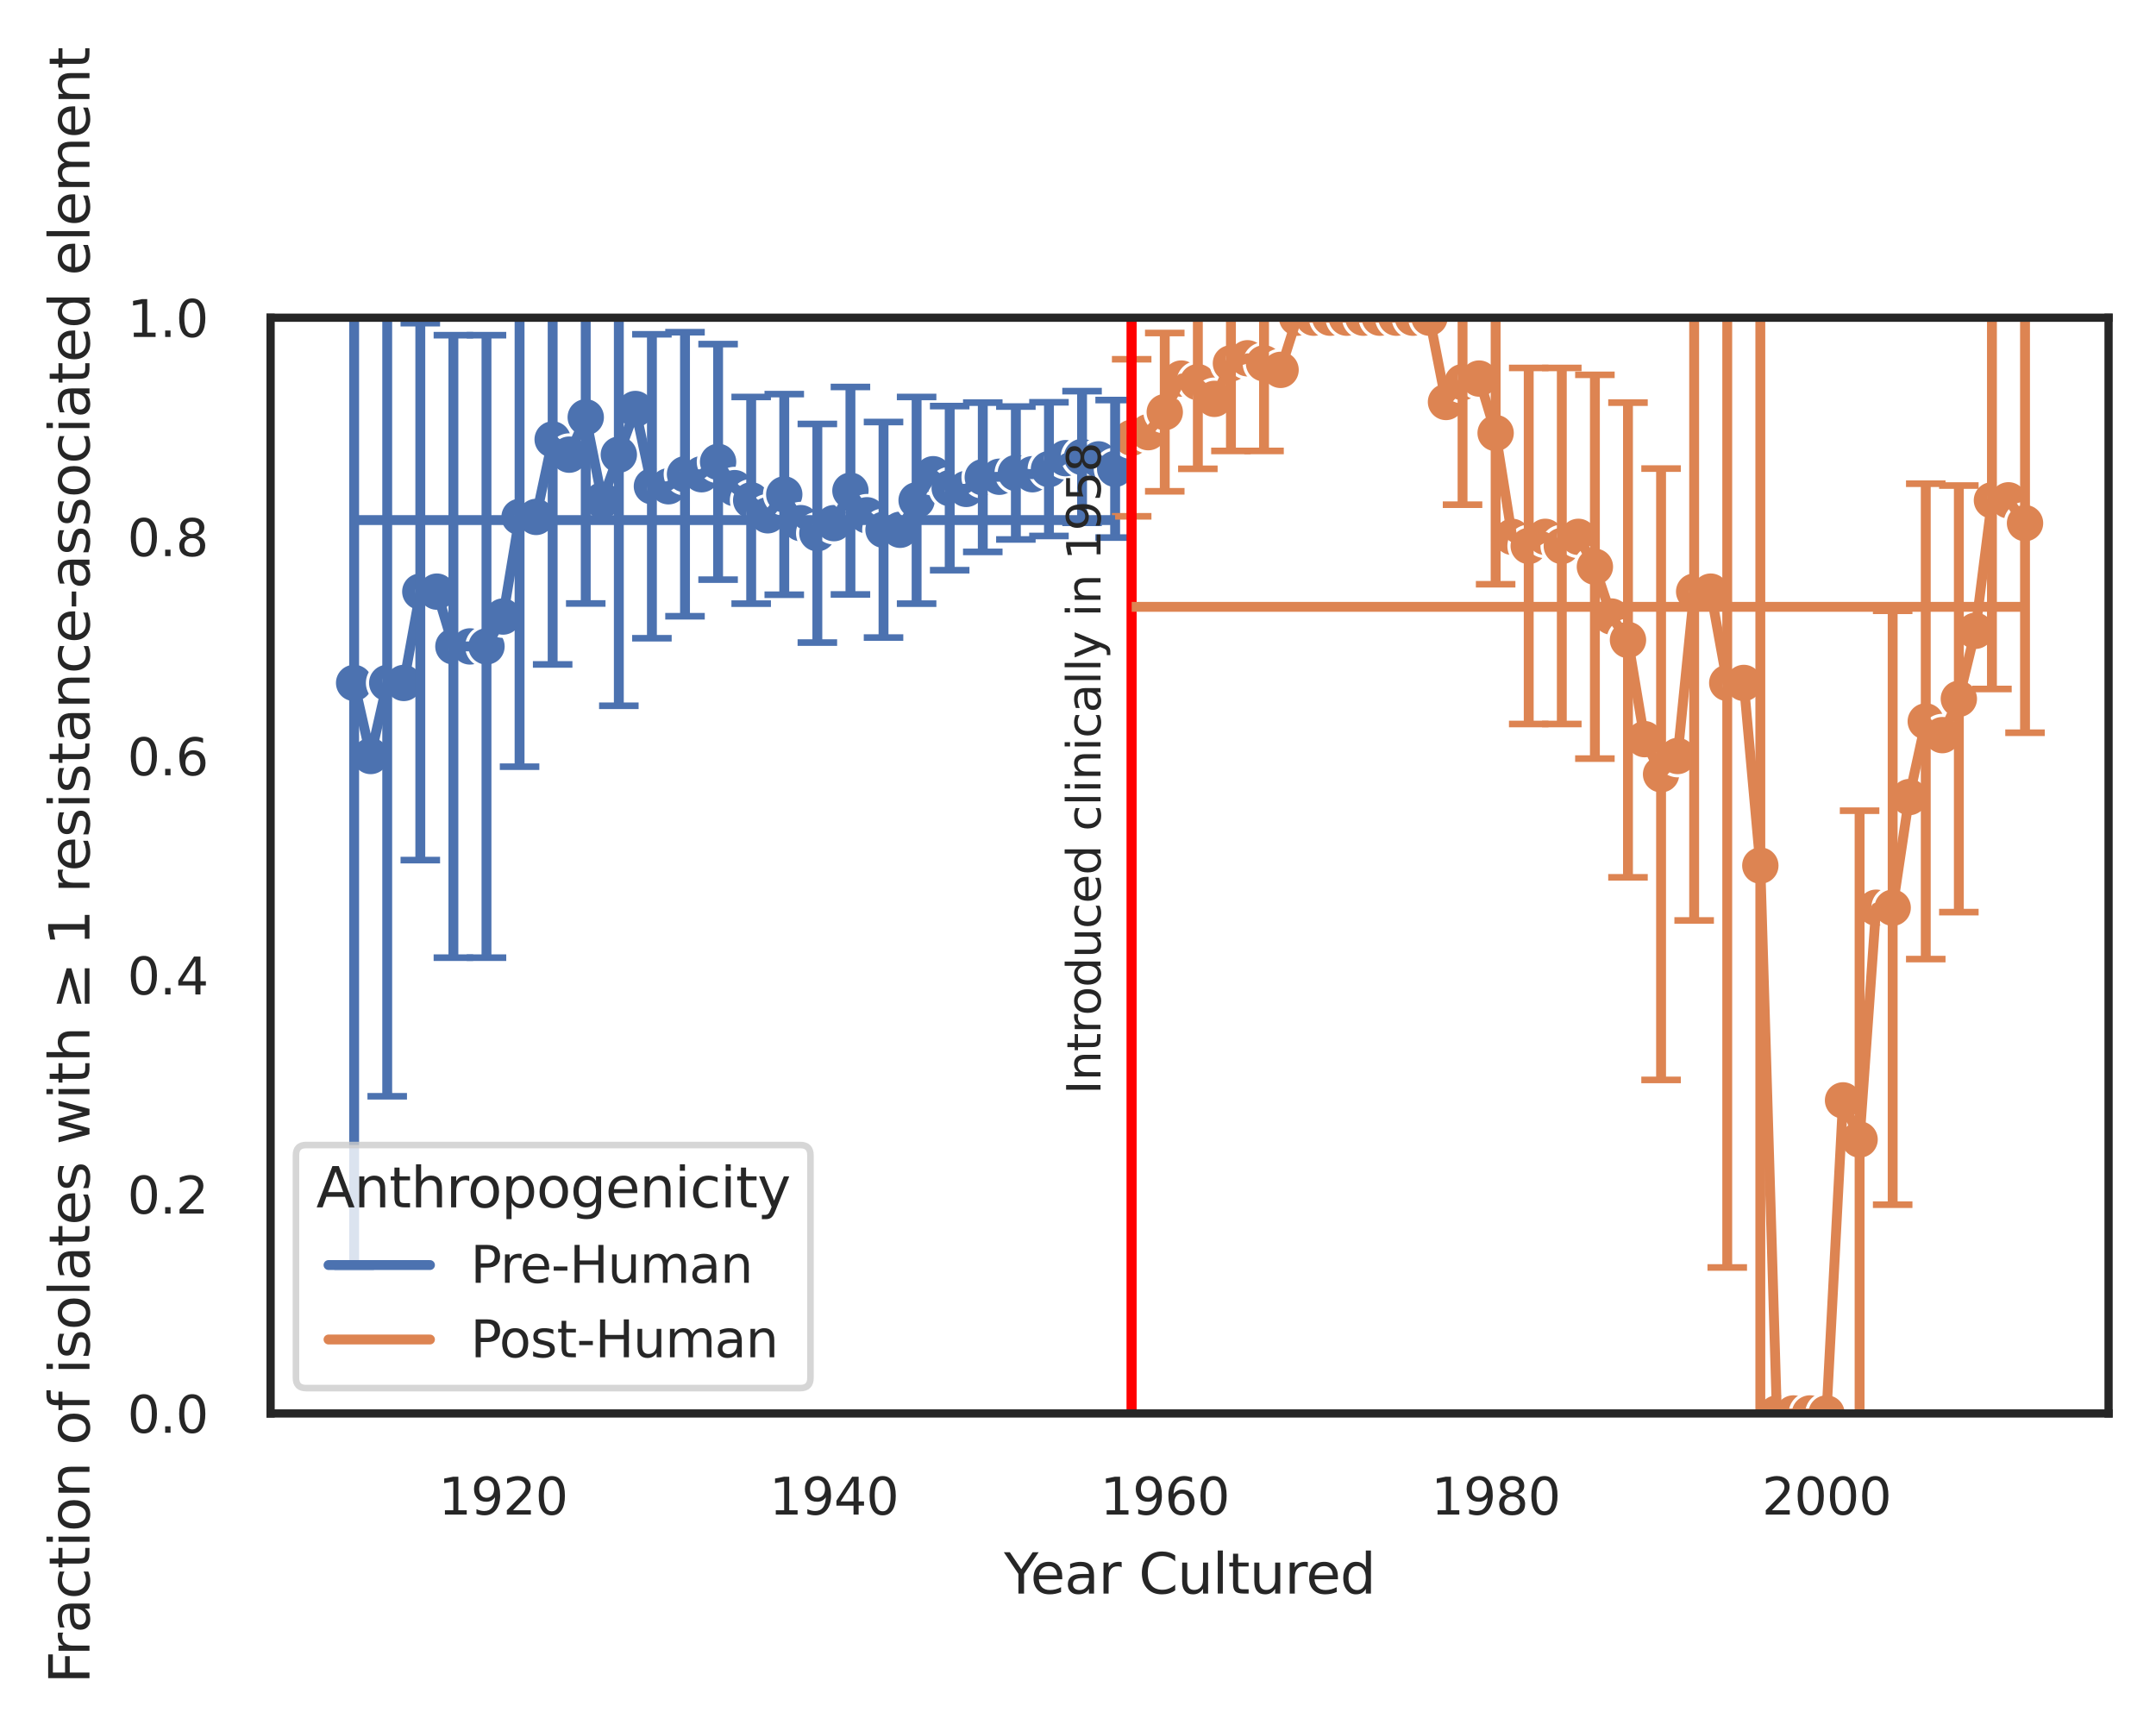 <?xml version="1.0" encoding="utf-8" standalone="no"?>
<!DOCTYPE svg PUBLIC "-//W3C//DTD SVG 1.1//EN"
  "http://www.w3.org/Graphics/SVG/1.1/DTD/svg11.dtd">
<svg xmlns:xlink="http://www.w3.org/1999/xlink" width="327.275pt" height="262.759pt" viewBox="0 0 327.275 262.759" xmlns="http://www.w3.org/2000/svg" version="1.1">
 <defs>
  <style type="text/css">*{stroke-linejoin: round; stroke-linecap: butt}</style>
 </defs>
 <g id="figure_1">
  <g id="patch_1">
   <path d="M -0 262.759 
L 327.275 262.759 
L 327.275 0 
L -0 0 
z
" style="fill: #ffffff"/>
  </g>
  <g id="axes_1">
   <g id="patch_2">
    <path d="M 41.075 214.54 
L 320.075 214.54 
L 320.075 48.22 
L 41.075 48.22 
z
" style="fill: #ffffff"/>
   </g>
   <g id="matplotlib.axis_1">
    <g id="xtick_1">
     <g id="text_1">
      <!-- 1920 -->
      <g style="fill: #262626" transform="translate(66.56 229.89)scale(0.077 -0.077)">
       <defs>
        <path id="DejaVuSans-31" d="M 794 531 
L 1825 531 
L 1825 4091 
L 703 3866 
L 703 4441 
L 1819 4666 
L 2450 4666 
L 2450 531 
L 3481 531 
L 3481 0 
L 794 0 
L 794 531 
z
" transform="scale(0.016)"/>
        <path id="DejaVuSans-39" d="M 703 97 
L 703 672 
Q 941 559 1184 500 
Q 1428 441 1663 441 
Q 2288 441 2617 861 
Q 2947 1281 2994 2138 
Q 2813 1869 2534 1725 
Q 2256 1581 1919 1581 
Q 1219 1581 811 2004 
Q 403 2428 403 3163 
Q 403 3881 828 4315 
Q 1253 4750 1959 4750 
Q 2769 4750 3195 4129 
Q 3622 3509 3622 2328 
Q 3622 1225 3098 567 
Q 2575 -91 1691 -91 
Q 1453 -91 1209 -44 
Q 966 3 703 97 
z
M 1959 2075 
Q 2384 2075 2632 2365 
Q 2881 2656 2881 3163 
Q 2881 3666 2632 3958 
Q 2384 4250 1959 4250 
Q 1534 4250 1286 3958 
Q 1038 3666 1038 3163 
Q 1038 2656 1286 2365 
Q 1534 2075 1959 2075 
z
" transform="scale(0.016)"/>
        <path id="DejaVuSans-32" d="M 1228 531 
L 3431 531 
L 3431 0 
L 469 0 
L 469 531 
Q 828 903 1448 1529 
Q 2069 2156 2228 2338 
Q 2531 2678 2651 2914 
Q 2772 3150 2772 3378 
Q 2772 3750 2511 3984 
Q 2250 4219 1831 4219 
Q 1534 4219 1204 4116 
Q 875 4013 500 3803 
L 500 4441 
Q 881 4594 1212 4672 
Q 1544 4750 1819 4750 
Q 2544 4750 2975 4387 
Q 3406 4025 3406 3419 
Q 3406 3131 3298 2873 
Q 3191 2616 2906 2266 
Q 2828 2175 2409 1742 
Q 1991 1309 1228 531 
z
" transform="scale(0.016)"/>
        <path id="DejaVuSans-30" d="M 2034 4250 
Q 1547 4250 1301 3770 
Q 1056 3291 1056 2328 
Q 1056 1369 1301 889 
Q 1547 409 2034 409 
Q 2525 409 2770 889 
Q 3016 1369 3016 2328 
Q 3016 3291 2770 3770 
Q 2525 4250 2034 4250 
z
M 2034 4750 
Q 2819 4750 3233 4129 
Q 3647 3509 3647 2328 
Q 3647 1150 3233 529 
Q 2819 -91 2034 -91 
Q 1250 -91 836 529 
Q 422 1150 422 2328 
Q 422 3509 836 4129 
Q 1250 4750 2034 4750 
z
" transform="scale(0.016)"/>
       </defs>
       <use xlink:href="#DejaVuSans-31"/>
       <use xlink:href="#DejaVuSans-39" x="63.623"/>
       <use xlink:href="#DejaVuSans-32" x="127.246"/>
       <use xlink:href="#DejaVuSans-30" x="190.869"/>
      </g>
     </g>
    </g>
    <g id="xtick_2">
     <g id="text_2">
      <!-- 1940 -->
      <g style="fill: #262626" transform="translate(116.785 229.89)scale(0.077 -0.077)">
       <defs>
        <path id="DejaVuSans-34" d="M 2419 4116 
L 825 1625 
L 2419 1625 
L 2419 4116 
z
M 2253 4666 
L 3047 4666 
L 3047 1625 
L 3713 1625 
L 3713 1100 
L 3047 1100 
L 3047 0 
L 2419 0 
L 2419 1100 
L 313 1100 
L 313 1709 
L 2253 4666 
z
" transform="scale(0.016)"/>
       </defs>
       <use xlink:href="#DejaVuSans-31"/>
       <use xlink:href="#DejaVuSans-39" x="63.623"/>
       <use xlink:href="#DejaVuSans-34" x="127.246"/>
       <use xlink:href="#DejaVuSans-30" x="190.869"/>
      </g>
     </g>
    </g>
    <g id="xtick_3">
     <g id="text_3">
      <!-- 1960 -->
      <g style="fill: #262626" transform="translate(167.01 229.89)scale(0.077 -0.077)">
       <defs>
        <path id="DejaVuSans-36" d="M 2113 2584 
Q 1688 2584 1439 2293 
Q 1191 2003 1191 1497 
Q 1191 994 1439 701 
Q 1688 409 2113 409 
Q 2538 409 2786 701 
Q 3034 994 3034 1497 
Q 3034 2003 2786 2293 
Q 2538 2584 2113 2584 
z
M 3366 4563 
L 3366 3988 
Q 3128 4100 2886 4159 
Q 2644 4219 2406 4219 
Q 1781 4219 1451 3797 
Q 1122 3375 1075 2522 
Q 1259 2794 1537 2939 
Q 1816 3084 2150 3084 
Q 2853 3084 3261 2657 
Q 3669 2231 3669 1497 
Q 3669 778 3244 343 
Q 2819 -91 2113 -91 
Q 1303 -91 875 529 
Q 447 1150 447 2328 
Q 447 3434 972 4092 
Q 1497 4750 2381 4750 
Q 2619 4750 2861 4703 
Q 3103 4656 3366 4563 
z
" transform="scale(0.016)"/>
       </defs>
       <use xlink:href="#DejaVuSans-31"/>
       <use xlink:href="#DejaVuSans-39" x="63.623"/>
       <use xlink:href="#DejaVuSans-36" x="127.246"/>
       <use xlink:href="#DejaVuSans-30" x="190.869"/>
      </g>
     </g>
    </g>
    <g id="xtick_4">
     <g id="text_4">
      <!-- 1980 -->
      <g style="fill: #262626" transform="translate(217.235 229.89)scale(0.077 -0.077)">
       <defs>
        <path id="DejaVuSans-38" d="M 2034 2216 
Q 1584 2216 1326 1975 
Q 1069 1734 1069 1313 
Q 1069 891 1326 650 
Q 1584 409 2034 409 
Q 2484 409 2743 651 
Q 3003 894 3003 1313 
Q 3003 1734 2745 1975 
Q 2488 2216 2034 2216 
z
M 1403 2484 
Q 997 2584 770 2862 
Q 544 3141 544 3541 
Q 544 4100 942 4425 
Q 1341 4750 2034 4750 
Q 2731 4750 3128 4425 
Q 3525 4100 3525 3541 
Q 3525 3141 3298 2862 
Q 3072 2584 2669 2484 
Q 3125 2378 3379 2068 
Q 3634 1759 3634 1313 
Q 3634 634 3220 271 
Q 2806 -91 2034 -91 
Q 1263 -91 848 271 
Q 434 634 434 1313 
Q 434 1759 690 2068 
Q 947 2378 1403 2484 
z
M 1172 3481 
Q 1172 3119 1398 2916 
Q 1625 2713 2034 2713 
Q 2441 2713 2670 2916 
Q 2900 3119 2900 3481 
Q 2900 3844 2670 4047 
Q 2441 4250 2034 4250 
Q 1625 4250 1398 4047 
Q 1172 3844 1172 3481 
z
" transform="scale(0.016)"/>
       </defs>
       <use xlink:href="#DejaVuSans-31"/>
       <use xlink:href="#DejaVuSans-39" x="63.623"/>
       <use xlink:href="#DejaVuSans-38" x="127.246"/>
       <use xlink:href="#DejaVuSans-30" x="190.869"/>
      </g>
     </g>
    </g>
    <g id="xtick_5">
     <g id="text_5">
      <!-- 2000 -->
      <g style="fill: #262626" transform="translate(267.46 229.89)scale(0.077 -0.077)">
       <use xlink:href="#DejaVuSans-32"/>
       <use xlink:href="#DejaVuSans-30" x="63.623"/>
       <use xlink:href="#DejaVuSans-30" x="127.246"/>
       <use xlink:href="#DejaVuSans-30" x="190.869"/>
      </g>
     </g>
    </g>
    <g id="text_6">
     <!-- Year Cultured -->
     <g style="fill: #262626" transform="translate(152.394 241.874)scale(0.084 -0.084)">
      <defs>
       <path id="DejaVuSans-59" d="M -13 4666 
L 666 4666 
L 1959 2747 
L 3244 4666 
L 3922 4666 
L 2272 2222 
L 2272 0 
L 1638 0 
L 1638 2222 
L -13 4666 
z
" transform="scale(0.016)"/>
       <path id="DejaVuSans-65" d="M 3597 1894 
L 3597 1613 
L 953 1613 
Q 991 1019 1311 708 
Q 1631 397 2203 397 
Q 2534 397 2845 478 
Q 3156 559 3463 722 
L 3463 178 
Q 3153 47 2828 -22 
Q 2503 -91 2169 -91 
Q 1331 -91 842 396 
Q 353 884 353 1716 
Q 353 2575 817 3079 
Q 1281 3584 2069 3584 
Q 2775 3584 3186 3129 
Q 3597 2675 3597 1894 
z
M 3022 2063 
Q 3016 2534 2758 2815 
Q 2500 3097 2075 3097 
Q 1594 3097 1305 2825 
Q 1016 2553 972 2059 
L 3022 2063 
z
" transform="scale(0.016)"/>
       <path id="DejaVuSans-61" d="M 2194 1759 
Q 1497 1759 1228 1600 
Q 959 1441 959 1056 
Q 959 750 1161 570 
Q 1363 391 1709 391 
Q 2188 391 2477 730 
Q 2766 1069 2766 1631 
L 2766 1759 
L 2194 1759 
z
M 3341 1997 
L 3341 0 
L 2766 0 
L 2766 531 
Q 2569 213 2275 61 
Q 1981 -91 1556 -91 
Q 1019 -91 701 211 
Q 384 513 384 1019 
Q 384 1609 779 1909 
Q 1175 2209 1959 2209 
L 2766 2209 
L 2766 2266 
Q 2766 2663 2505 2880 
Q 2244 3097 1772 3097 
Q 1472 3097 1187 3025 
Q 903 2953 641 2809 
L 641 3341 
Q 956 3463 1253 3523 
Q 1550 3584 1831 3584 
Q 2591 3584 2966 3190 
Q 3341 2797 3341 1997 
z
" transform="scale(0.016)"/>
       <path id="DejaVuSans-72" d="M 2631 2963 
Q 2534 3019 2420 3045 
Q 2306 3072 2169 3072 
Q 1681 3072 1420 2755 
Q 1159 2438 1159 1844 
L 1159 0 
L 581 0 
L 581 3500 
L 1159 3500 
L 1159 2956 
Q 1341 3275 1631 3429 
Q 1922 3584 2338 3584 
Q 2397 3584 2469 3576 
Q 2541 3569 2628 3553 
L 2631 2963 
z
" transform="scale(0.016)"/>
       <path id="DejaVuSans-20" transform="scale(0.016)"/>
       <path id="DejaVuSans-43" d="M 4122 4306 
L 4122 3641 
Q 3803 3938 3442 4084 
Q 3081 4231 2675 4231 
Q 1875 4231 1450 3742 
Q 1025 3253 1025 2328 
Q 1025 1406 1450 917 
Q 1875 428 2675 428 
Q 3081 428 3442 575 
Q 3803 722 4122 1019 
L 4122 359 
Q 3791 134 3420 21 
Q 3050 -91 2638 -91 
Q 1578 -91 968 557 
Q 359 1206 359 2328 
Q 359 3453 968 4101 
Q 1578 4750 2638 4750 
Q 3056 4750 3426 4639 
Q 3797 4528 4122 4306 
z
" transform="scale(0.016)"/>
       <path id="DejaVuSans-75" d="M 544 1381 
L 544 3500 
L 1119 3500 
L 1119 1403 
Q 1119 906 1312 657 
Q 1506 409 1894 409 
Q 2359 409 2629 706 
Q 2900 1003 2900 1516 
L 2900 3500 
L 3475 3500 
L 3475 0 
L 2900 0 
L 2900 538 
Q 2691 219 2414 64 
Q 2138 -91 1772 -91 
Q 1169 -91 856 284 
Q 544 659 544 1381 
z
M 1991 3584 
L 1991 3584 
z
" transform="scale(0.016)"/>
       <path id="DejaVuSans-6c" d="M 603 4863 
L 1178 4863 
L 1178 0 
L 603 0 
L 603 4863 
z
" transform="scale(0.016)"/>
       <path id="DejaVuSans-74" d="M 1172 4494 
L 1172 3500 
L 2356 3500 
L 2356 3053 
L 1172 3053 
L 1172 1153 
Q 1172 725 1289 603 
Q 1406 481 1766 481 
L 2356 481 
L 2356 0 
L 1766 0 
Q 1100 0 847 248 
Q 594 497 594 1153 
L 594 3053 
L 172 3053 
L 172 3500 
L 594 3500 
L 594 4494 
L 1172 4494 
z
" transform="scale(0.016)"/>
       <path id="DejaVuSans-64" d="M 2906 2969 
L 2906 4863 
L 3481 4863 
L 3481 0 
L 2906 0 
L 2906 525 
Q 2725 213 2448 61 
Q 2172 -91 1784 -91 
Q 1150 -91 751 415 
Q 353 922 353 1747 
Q 353 2572 751 3078 
Q 1150 3584 1784 3584 
Q 2172 3584 2448 3432 
Q 2725 3281 2906 2969 
z
M 947 1747 
Q 947 1113 1208 752 
Q 1469 391 1925 391 
Q 2381 391 2643 752 
Q 2906 1113 2906 1747 
Q 2906 2381 2643 2742 
Q 2381 3103 1925 3103 
Q 1469 3103 1208 2742 
Q 947 2381 947 1747 
z
" transform="scale(0.016)"/>
      </defs>
      <use xlink:href="#DejaVuSans-59"/>
      <use xlink:href="#DejaVuSans-65" x="47.834"/>
      <use xlink:href="#DejaVuSans-61" x="109.357"/>
      <use xlink:href="#DejaVuSans-72" x="170.637"/>
      <use xlink:href="#DejaVuSans-20" x="211.75"/>
      <use xlink:href="#DejaVuSans-43" x="243.537"/>
      <use xlink:href="#DejaVuSans-75" x="313.361"/>
      <use xlink:href="#DejaVuSans-6c" x="376.74"/>
      <use xlink:href="#DejaVuSans-74" x="404.523"/>
      <use xlink:href="#DejaVuSans-75" x="443.732"/>
      <use xlink:href="#DejaVuSans-72" x="507.111"/>
      <use xlink:href="#DejaVuSans-65" x="545.975"/>
      <use xlink:href="#DejaVuSans-64" x="607.498"/>
     </g>
    </g>
   </g>
   <g id="matplotlib.axis_2">
    <g id="ytick_1">
     <g id="text_7">
      <!-- 0.0 -->
      <g style="fill: #262626" transform="translate(19.33 217.465)scale(0.077 -0.077)">
       <defs>
        <path id="DejaVuSans-2e" d="M 684 794 
L 1344 794 
L 1344 0 
L 684 0 
L 684 794 
z
" transform="scale(0.016)"/>
       </defs>
       <use xlink:href="#DejaVuSans-30"/>
       <use xlink:href="#DejaVuSans-2e" x="63.623"/>
       <use xlink:href="#DejaVuSans-30" x="95.41"/>
      </g>
     </g>
    </g>
    <g id="ytick_2">
     <g id="text_8">
      <!-- 0.2 -->
      <g style="fill: #262626" transform="translate(19.33 184.201)scale(0.077 -0.077)">
       <use xlink:href="#DejaVuSans-30"/>
       <use xlink:href="#DejaVuSans-2e" x="63.623"/>
       <use xlink:href="#DejaVuSans-32" x="95.41"/>
      </g>
     </g>
    </g>
    <g id="ytick_3">
     <g id="text_9">
      <!-- 0.4 -->
      <g style="fill: #262626" transform="translate(19.33 150.937)scale(0.077 -0.077)">
       <use xlink:href="#DejaVuSans-30"/>
       <use xlink:href="#DejaVuSans-2e" x="63.623"/>
       <use xlink:href="#DejaVuSans-34" x="95.41"/>
      </g>
     </g>
    </g>
    <g id="ytick_4">
     <g id="text_10">
      <!-- 0.6 -->
      <g style="fill: #262626" transform="translate(19.33 117.673)scale(0.077 -0.077)">
       <use xlink:href="#DejaVuSans-30"/>
       <use xlink:href="#DejaVuSans-2e" x="63.623"/>
       <use xlink:href="#DejaVuSans-36" x="95.41"/>
      </g>
     </g>
    </g>
    <g id="ytick_5">
     <g id="text_11">
      <!-- 0.8 -->
      <g style="fill: #262626" transform="translate(19.33 84.409)scale(0.077 -0.077)">
       <use xlink:href="#DejaVuSans-30"/>
       <use xlink:href="#DejaVuSans-2e" x="63.623"/>
       <use xlink:href="#DejaVuSans-38" x="95.41"/>
      </g>
     </g>
    </g>
    <g id="ytick_6">
     <g id="text_12">
      <!-- 1.0 -->
      <g style="fill: #262626" transform="translate(19.33 51.145)scale(0.077 -0.077)">
       <use xlink:href="#DejaVuSans-31"/>
       <use xlink:href="#DejaVuSans-2e" x="63.623"/>
       <use xlink:href="#DejaVuSans-30" x="95.41"/>
      </g>
     </g>
    </g>
    <g id="text_13">
     <!-- Fraction of isolates with ≥ 1 resistance-associated element -->
     <g style="fill: #262626" transform="translate(13.583 255.559)rotate(-90)scale(0.084 -0.084)">
      <defs>
       <path id="DejaVuSans-46" d="M 628 4666 
L 3309 4666 
L 3309 4134 
L 1259 4134 
L 1259 2759 
L 3109 2759 
L 3109 2228 
L 1259 2228 
L 1259 0 
L 628 0 
L 628 4666 
z
" transform="scale(0.016)"/>
       <path id="DejaVuSans-63" d="M 3122 3366 
L 3122 2828 
Q 2878 2963 2633 3030 
Q 2388 3097 2138 3097 
Q 1578 3097 1268 2742 
Q 959 2388 959 1747 
Q 959 1106 1268 751 
Q 1578 397 2138 397 
Q 2388 397 2633 464 
Q 2878 531 3122 666 
L 3122 134 
Q 2881 22 2623 -34 
Q 2366 -91 2075 -91 
Q 1284 -91 818 406 
Q 353 903 353 1747 
Q 353 2603 823 3093 
Q 1294 3584 2113 3584 
Q 2378 3584 2631 3529 
Q 2884 3475 3122 3366 
z
" transform="scale(0.016)"/>
       <path id="DejaVuSans-69" d="M 603 3500 
L 1178 3500 
L 1178 0 
L 603 0 
L 603 3500 
z
M 603 4863 
L 1178 4863 
L 1178 4134 
L 603 4134 
L 603 4863 
z
" transform="scale(0.016)"/>
       <path id="DejaVuSans-6f" d="M 1959 3097 
Q 1497 3097 1228 2736 
Q 959 2375 959 1747 
Q 959 1119 1226 758 
Q 1494 397 1959 397 
Q 2419 397 2687 759 
Q 2956 1122 2956 1747 
Q 2956 2369 2687 2733 
Q 2419 3097 1959 3097 
z
M 1959 3584 
Q 2709 3584 3137 3096 
Q 3566 2609 3566 1747 
Q 3566 888 3137 398 
Q 2709 -91 1959 -91 
Q 1206 -91 779 398 
Q 353 888 353 1747 
Q 353 2609 779 3096 
Q 1206 3584 1959 3584 
z
" transform="scale(0.016)"/>
       <path id="DejaVuSans-6e" d="M 3513 2113 
L 3513 0 
L 2938 0 
L 2938 2094 
Q 2938 2591 2744 2837 
Q 2550 3084 2163 3084 
Q 1697 3084 1428 2787 
Q 1159 2491 1159 1978 
L 1159 0 
L 581 0 
L 581 3500 
L 1159 3500 
L 1159 2956 
Q 1366 3272 1645 3428 
Q 1925 3584 2291 3584 
Q 2894 3584 3203 3211 
Q 3513 2838 3513 2113 
z
" transform="scale(0.016)"/>
       <path id="DejaVuSans-66" d="M 2375 4863 
L 2375 4384 
L 1825 4384 
Q 1516 4384 1395 4259 
Q 1275 4134 1275 3809 
L 1275 3500 
L 2222 3500 
L 2222 3053 
L 1275 3053 
L 1275 0 
L 697 0 
L 697 3053 
L 147 3053 
L 147 3500 
L 697 3500 
L 697 3744 
Q 697 4328 969 4595 
Q 1241 4863 1831 4863 
L 2375 4863 
z
" transform="scale(0.016)"/>
       <path id="DejaVuSans-73" d="M 2834 3397 
L 2834 2853 
Q 2591 2978 2328 3040 
Q 2066 3103 1784 3103 
Q 1356 3103 1142 2972 
Q 928 2841 928 2578 
Q 928 2378 1081 2264 
Q 1234 2150 1697 2047 
L 1894 2003 
Q 2506 1872 2764 1633 
Q 3022 1394 3022 966 
Q 3022 478 2636 193 
Q 2250 -91 1575 -91 
Q 1294 -91 989 -36 
Q 684 19 347 128 
L 347 722 
Q 666 556 975 473 
Q 1284 391 1588 391 
Q 1994 391 2212 530 
Q 2431 669 2431 922 
Q 2431 1156 2273 1281 
Q 2116 1406 1581 1522 
L 1381 1569 
Q 847 1681 609 1914 
Q 372 2147 372 2553 
Q 372 3047 722 3315 
Q 1072 3584 1716 3584 
Q 2034 3584 2315 3537 
Q 2597 3491 2834 3397 
z
" transform="scale(0.016)"/>
       <path id="DejaVuSans-77" d="M 269 3500 
L 844 3500 
L 1563 769 
L 2278 3500 
L 2956 3500 
L 3675 769 
L 4391 3500 
L 4966 3500 
L 4050 0 
L 3372 0 
L 2619 2869 
L 1863 0 
L 1184 0 
L 269 3500 
z
" transform="scale(0.016)"/>
       <path id="DejaVuSans-68" d="M 3513 2113 
L 3513 0 
L 2938 0 
L 2938 2094 
Q 2938 2591 2744 2837 
Q 2550 3084 2163 3084 
Q 1697 3084 1428 2787 
Q 1159 2491 1159 1978 
L 1159 0 
L 581 0 
L 581 4863 
L 1159 4863 
L 1159 2956 
Q 1366 3272 1645 3428 
Q 1925 3584 2291 3584 
Q 2894 3584 3203 3211 
Q 3513 2838 3513 2113 
z
" transform="scale(0.016)"/>
       <path id="DejaVuSans-2265" d="M 678 3175 
L 678 3725 
L 4684 2578 
L 4684 2047 
L 678 897 
L 678 1453 
L 3681 2309 
L 678 3175 
z
M 4684 531 
L 4684 0 
L 678 0 
L 678 531 
L 4684 531 
z
" transform="scale(0.016)"/>
       <path id="DejaVuSans-2d" d="M 313 2009 
L 1997 2009 
L 1997 1497 
L 313 1497 
L 313 2009 
z
" transform="scale(0.016)"/>
       <path id="DejaVuSans-6d" d="M 3328 2828 
Q 3544 3216 3844 3400 
Q 4144 3584 4550 3584 
Q 5097 3584 5394 3201 
Q 5691 2819 5691 2113 
L 5691 0 
L 5113 0 
L 5113 2094 
Q 5113 2597 4934 2840 
Q 4756 3084 4391 3084 
Q 3944 3084 3684 2787 
Q 3425 2491 3425 1978 
L 3425 0 
L 2847 0 
L 2847 2094 
Q 2847 2600 2669 2842 
Q 2491 3084 2119 3084 
Q 1678 3084 1418 2786 
Q 1159 2488 1159 1978 
L 1159 0 
L 581 0 
L 581 3500 
L 1159 3500 
L 1159 2956 
Q 1356 3278 1631 3431 
Q 1906 3584 2284 3584 
Q 2666 3584 2933 3390 
Q 3200 3197 3328 2828 
z
" transform="scale(0.016)"/>
      </defs>
      <use xlink:href="#DejaVuSans-46"/>
      <use xlink:href="#DejaVuSans-72" x="50.27"/>
      <use xlink:href="#DejaVuSans-61" x="91.383"/>
      <use xlink:href="#DejaVuSans-63" x="152.662"/>
      <use xlink:href="#DejaVuSans-74" x="207.643"/>
      <use xlink:href="#DejaVuSans-69" x="246.852"/>
      <use xlink:href="#DejaVuSans-6f" x="274.635"/>
      <use xlink:href="#DejaVuSans-6e" x="335.816"/>
      <use xlink:href="#DejaVuSans-20" x="399.195"/>
      <use xlink:href="#DejaVuSans-6f" x="430.982"/>
      <use xlink:href="#DejaVuSans-66" x="492.164"/>
      <use xlink:href="#DejaVuSans-20" x="527.369"/>
      <use xlink:href="#DejaVuSans-69" x="559.156"/>
      <use xlink:href="#DejaVuSans-73" x="586.939"/>
      <use xlink:href="#DejaVuSans-6f" x="639.039"/>
      <use xlink:href="#DejaVuSans-6c" x="700.221"/>
      <use xlink:href="#DejaVuSans-61" x="728.004"/>
      <use xlink:href="#DejaVuSans-74" x="789.283"/>
      <use xlink:href="#DejaVuSans-65" x="828.492"/>
      <use xlink:href="#DejaVuSans-73" x="890.016"/>
      <use xlink:href="#DejaVuSans-20" x="942.115"/>
      <use xlink:href="#DejaVuSans-77" x="973.902"/>
      <use xlink:href="#DejaVuSans-69" x="1055.689"/>
      <use xlink:href="#DejaVuSans-74" x="1083.473"/>
      <use xlink:href="#DejaVuSans-68" x="1122.682"/>
      <use xlink:href="#DejaVuSans-20" x="1186.061"/>
      <use xlink:href="#DejaVuSans-2265" x="1217.848"/>
      <use xlink:href="#DejaVuSans-20" x="1301.637"/>
      <use xlink:href="#DejaVuSans-31" x="1333.424"/>
      <use xlink:href="#DejaVuSans-20" x="1397.047"/>
      <use xlink:href="#DejaVuSans-72" x="1428.834"/>
      <use xlink:href="#DejaVuSans-65" x="1467.697"/>
      <use xlink:href="#DejaVuSans-73" x="1529.221"/>
      <use xlink:href="#DejaVuSans-69" x="1581.32"/>
      <use xlink:href="#DejaVuSans-73" x="1609.104"/>
      <use xlink:href="#DejaVuSans-74" x="1661.203"/>
      <use xlink:href="#DejaVuSans-61" x="1700.412"/>
      <use xlink:href="#DejaVuSans-6e" x="1761.691"/>
      <use xlink:href="#DejaVuSans-63" x="1825.07"/>
      <use xlink:href="#DejaVuSans-65" x="1880.051"/>
      <use xlink:href="#DejaVuSans-2d" x="1941.574"/>
      <use xlink:href="#DejaVuSans-61" x="1977.658"/>
      <use xlink:href="#DejaVuSans-73" x="2038.938"/>
      <use xlink:href="#DejaVuSans-73" x="2091.037"/>
      <use xlink:href="#DejaVuSans-6f" x="2143.137"/>
      <use xlink:href="#DejaVuSans-63" x="2204.318"/>
      <use xlink:href="#DejaVuSans-69" x="2259.299"/>
      <use xlink:href="#DejaVuSans-61" x="2287.082"/>
      <use xlink:href="#DejaVuSans-74" x="2348.361"/>
      <use xlink:href="#DejaVuSans-65" x="2387.57"/>
      <use xlink:href="#DejaVuSans-64" x="2449.094"/>
      <use xlink:href="#DejaVuSans-20" x="2512.57"/>
      <use xlink:href="#DejaVuSans-65" x="2544.357"/>
      <use xlink:href="#DejaVuSans-6c" x="2605.881"/>
      <use xlink:href="#DejaVuSans-65" x="2633.664"/>
      <use xlink:href="#DejaVuSans-6d" x="2695.188"/>
      <use xlink:href="#DejaVuSans-65" x="2792.6"/>
      <use xlink:href="#DejaVuSans-6e" x="2854.123"/>
      <use xlink:href="#DejaVuSans-74" x="2917.502"/>
     </g>
    </g>
   </g>
   <g id="PathCollection_1">
    <defs>
     <path id="C0_0_1568f8b03b" d="M 0 3 
C 0.796 3 1.559 2.684 2.121 2.121 
C 2.684 1.559 3 0.796 3 -0 
C 3 -0.796 2.684 -1.559 2.121 -2.121 
C 1.559 -2.684 0.796 -3 0 -3 
C -0.796 -3 -1.559 -2.684 -2.121 -2.121 
C -2.684 -1.559 -3 -0.796 -3 0 
C -3 0.796 -2.684 1.559 -2.121 2.121 
C -1.559 2.684 -0.796 3 0 3 
z
"/>
    </defs>
    <g clip-path="url(#p1d5a37c34f)">
     <use xlink:href="#C0_0_1568f8b03b" x="53.757" y="103.66" style="fill: #4c72b0; stroke: #ffffff; stroke-width: 0.48"/>
    </g>
    <g clip-path="url(#p1d5a37c34f)">
     <use xlink:href="#C0_0_1568f8b03b" x="56.268" y="114.748" style="fill: #4c72b0; stroke: #ffffff; stroke-width: 0.48"/>
    </g>
    <g clip-path="url(#p1d5a37c34f)">
     <use xlink:href="#C0_0_1568f8b03b" x="58.779" y="103.66" style="fill: #4c72b0; stroke: #ffffff; stroke-width: 0.48"/>
    </g>
    <g clip-path="url(#p1d5a37c34f)">
     <use xlink:href="#C0_0_1568f8b03b" x="61.291" y="103.66" style="fill: #4c72b0; stroke: #ffffff; stroke-width: 0.48"/>
    </g>
    <g clip-path="url(#p1d5a37c34f)">
     <use xlink:href="#C0_0_1568f8b03b" x="63.802" y="89.8" style="fill: #4c72b0; stroke: #ffffff; stroke-width: 0.48"/>
    </g>
    <g clip-path="url(#p1d5a37c34f)">
     <use xlink:href="#C0_0_1568f8b03b" x="66.313" y="89.8" style="fill: #4c72b0; stroke: #ffffff; stroke-width: 0.48"/>
    </g>
    <g clip-path="url(#p1d5a37c34f)">
     <use xlink:href="#C0_0_1568f8b03b" x="68.824" y="98.116" style="fill: #4c72b0; stroke: #ffffff; stroke-width: 0.48"/>
    </g>
    <g clip-path="url(#p1d5a37c34f)">
     <use xlink:href="#C0_0_1568f8b03b" x="71.336" y="98.116" style="fill: #4c72b0; stroke: #ffffff; stroke-width: 0.48"/>
    </g>
    <g clip-path="url(#p1d5a37c34f)">
     <use xlink:href="#C0_0_1568f8b03b" x="73.847" y="98.116" style="fill: #4c72b0; stroke: #ffffff; stroke-width: 0.48"/>
    </g>
    <g clip-path="url(#p1d5a37c34f)">
     <use xlink:href="#C0_0_1568f8b03b" x="76.358" y="93.58" style="fill: #4c72b0; stroke: #ffffff; stroke-width: 0.48"/>
    </g>
    <g clip-path="url(#p1d5a37c34f)">
     <use xlink:href="#C0_0_1568f8b03b" x="78.869" y="78.46" style="fill: #4c72b0; stroke: #ffffff; stroke-width: 0.48"/>
    </g>
    <g clip-path="url(#p1d5a37c34f)">
     <use xlink:href="#C0_0_1568f8b03b" x="81.381" y="78.46" style="fill: #4c72b0; stroke: #ffffff; stroke-width: 0.48"/>
    </g>
    <g clip-path="url(#p1d5a37c34f)">
     <use xlink:href="#C0_0_1568f8b03b" x="83.892" y="66.7" style="fill: #4c72b0; stroke: #ffffff; stroke-width: 0.48"/>
    </g>
    <g clip-path="url(#p1d5a37c34f)">
     <use xlink:href="#C0_0_1568f8b03b" x="86.403" y="69.01" style="fill: #4c72b0; stroke: #ffffff; stroke-width: 0.48"/>
    </g>
    <g clip-path="url(#p1d5a37c34f)">
     <use xlink:href="#C0_0_1568f8b03b" x="88.914" y="63.34" style="fill: #4c72b0; stroke: #ffffff; stroke-width: 0.48"/>
    </g>
    <g clip-path="url(#p1d5a37c34f)">
     <use xlink:href="#C0_0_1568f8b03b" x="91.426" y="75.94" style="fill: #4c72b0; stroke: #ffffff; stroke-width: 0.48"/>
    </g>
    <g clip-path="url(#p1d5a37c34f)">
     <use xlink:href="#C0_0_1568f8b03b" x="93.937" y="69.01" style="fill: #4c72b0; stroke: #ffffff; stroke-width: 0.48"/>
    </g>
    <g clip-path="url(#p1d5a37c34f)">
     <use xlink:href="#C0_0_1568f8b03b" x="96.448" y="62.08" style="fill: #4c72b0; stroke: #ffffff; stroke-width: 0.48"/>
    </g>
    <g clip-path="url(#p1d5a37c34f)">
     <use xlink:href="#C0_0_1568f8b03b" x="98.959" y="73.807" style="fill: #4c72b0; stroke: #ffffff; stroke-width: 0.48"/>
    </g>
    <g clip-path="url(#p1d5a37c34f)">
     <use xlink:href="#C0_0_1568f8b03b" x="101.471" y="73.807" style="fill: #4c72b0; stroke: #ffffff; stroke-width: 0.48"/>
    </g>
    <g clip-path="url(#p1d5a37c34f)">
     <use xlink:href="#C0_0_1568f8b03b" x="103.982" y="71.98" style="fill: #4c72b0; stroke: #ffffff; stroke-width: 0.48"/>
    </g>
    <g clip-path="url(#p1d5a37c34f)">
     <use xlink:href="#C0_0_1568f8b03b" x="106.493" y="71.98" style="fill: #4c72b0; stroke: #ffffff; stroke-width: 0.48"/>
    </g>
    <g clip-path="url(#p1d5a37c34f)">
     <use xlink:href="#C0_0_1568f8b03b" x="109.004" y="70.104" style="fill: #4c72b0; stroke: #ffffff; stroke-width: 0.48"/>
    </g>
    <g clip-path="url(#p1d5a37c34f)">
     <use xlink:href="#C0_0_1568f8b03b" x="111.516" y="74.092" style="fill: #4c72b0; stroke: #ffffff; stroke-width: 0.48"/>
    </g>
    <g clip-path="url(#p1d5a37c34f)">
     <use xlink:href="#C0_0_1568f8b03b" x="114.027" y="75.94" style="fill: #4c72b0; stroke: #ffffff; stroke-width: 0.48"/>
    </g>
    <g clip-path="url(#p1d5a37c34f)">
     <use xlink:href="#C0_0_1568f8b03b" x="116.538" y="78.212" style="fill: #4c72b0; stroke: #ffffff; stroke-width: 0.48"/>
    </g>
    <g clip-path="url(#p1d5a37c34f)">
     <use xlink:href="#C0_0_1568f8b03b" x="119.049" y="75.045" style="fill: #4c72b0; stroke: #ffffff; stroke-width: 0.48"/>
    </g>
    <g clip-path="url(#p1d5a37c34f)">
     <use xlink:href="#C0_0_1568f8b03b" x="121.561" y="79.405" style="fill: #4c72b0; stroke: #ffffff; stroke-width: 0.48"/>
    </g>
    <g clip-path="url(#p1d5a37c34f)">
     <use xlink:href="#C0_0_1568f8b03b" x="124.072" y="80.938" style="fill: #4c72b0; stroke: #ffffff; stroke-width: 0.48"/>
    </g>
    <g clip-path="url(#p1d5a37c34f)">
     <use xlink:href="#C0_0_1568f8b03b" x="126.583" y="79.405" style="fill: #4c72b0; stroke: #ffffff; stroke-width: 0.48"/>
    </g>
    <g clip-path="url(#p1d5a37c34f)">
     <use xlink:href="#C0_0_1568f8b03b" x="129.094" y="74.481" style="fill: #4c72b0; stroke: #ffffff; stroke-width: 0.48"/>
    </g>
    <g clip-path="url(#p1d5a37c34f)">
     <use xlink:href="#C0_0_1568f8b03b" x="131.606" y="78.212" style="fill: #4c72b0; stroke: #ffffff; stroke-width: 0.48"/>
    </g>
    <g clip-path="url(#p1d5a37c34f)">
     <use xlink:href="#C0_0_1568f8b03b" x="134.117" y="80.411" style="fill: #4c72b0; stroke: #ffffff; stroke-width: 0.48"/>
    </g>
    <g clip-path="url(#p1d5a37c34f)">
     <use xlink:href="#C0_0_1568f8b03b" x="136.628" y="80.411" style="fill: #4c72b0; stroke: #ffffff; stroke-width: 0.48"/>
    </g>
    <g clip-path="url(#p1d5a37c34f)">
     <use xlink:href="#C0_0_1568f8b03b" x="139.139" y="75.94" style="fill: #4c72b0; stroke: #ffffff; stroke-width: 0.48"/>
    </g>
    <g clip-path="url(#p1d5a37c34f)">
     <use xlink:href="#C0_0_1568f8b03b" x="141.651" y="71.98" style="fill: #4c72b0; stroke: #ffffff; stroke-width: 0.48"/>
    </g>
    <g clip-path="url(#p1d5a37c34f)">
     <use xlink:href="#C0_0_1568f8b03b" x="144.162" y="74.092" style="fill: #4c72b0; stroke: #ffffff; stroke-width: 0.48"/>
    </g>
    <g clip-path="url(#p1d5a37c34f)">
     <use xlink:href="#C0_0_1568f8b03b" x="146.673" y="74.207" style="fill: #4c72b0; stroke: #ffffff; stroke-width: 0.48"/>
    </g>
    <g clip-path="url(#p1d5a37c34f)">
     <use xlink:href="#C0_0_1568f8b03b" x="149.184" y="72.441" style="fill: #4c72b0; stroke: #ffffff; stroke-width: 0.48"/>
    </g>
    <g clip-path="url(#p1d5a37c34f)">
     <use xlink:href="#C0_0_1568f8b03b" x="151.696" y="72.363" style="fill: #4c72b0; stroke: #ffffff; stroke-width: 0.48"/>
    </g>
    <g clip-path="url(#p1d5a37c34f)">
     <use xlink:href="#C0_0_1568f8b03b" x="154.207" y="71.792" style="fill: #4c72b0; stroke: #ffffff; stroke-width: 0.48"/>
    </g>
    <g clip-path="url(#p1d5a37c34f)">
     <use xlink:href="#C0_0_1568f8b03b" x="156.718" y="71.98" style="fill: #4c72b0; stroke: #ffffff; stroke-width: 0.48"/>
    </g>
    <g clip-path="url(#p1d5a37c34f)">
     <use xlink:href="#C0_0_1568f8b03b" x="159.229" y="71.207" style="fill: #4c72b0; stroke: #ffffff; stroke-width: 0.48"/>
    </g>
    <g clip-path="url(#p1d5a37c34f)">
     <use xlink:href="#C0_0_1568f8b03b" x="161.741" y="69.543" style="fill: #4c72b0; stroke: #ffffff; stroke-width: 0.48"/>
    </g>
    <g clip-path="url(#p1d5a37c34f)">
     <use xlink:href="#C0_0_1568f8b03b" x="164.252" y="69.362" style="fill: #4c72b0; stroke: #ffffff; stroke-width: 0.48"/>
    </g>
    <g clip-path="url(#p1d5a37c34f)">
     <use xlink:href="#C0_0_1568f8b03b" x="166.763" y="69.726" style="fill: #4c72b0; stroke: #ffffff; stroke-width: 0.48"/>
    </g>
    <g clip-path="url(#p1d5a37c34f)">
     <use xlink:href="#C0_0_1568f8b03b" x="169.274" y="71.16" style="fill: #4c72b0; stroke: #ffffff; stroke-width: 0.48"/>
    </g>
    <g clip-path="url(#p1d5a37c34f)">
     <use xlink:href="#C0_0_1568f8b03b" x="171.786" y="66.446" style="fill: #dd8452; stroke: #ffffff; stroke-width: 0.48"/>
    </g>
    <g clip-path="url(#p1d5a37c34f)">
     <use xlink:href="#C0_0_1568f8b03b" x="174.297" y="65.596" style="fill: #dd8452; stroke: #ffffff; stroke-width: 0.48"/>
    </g>
    <g clip-path="url(#p1d5a37c34f)">
     <use xlink:href="#C0_0_1568f8b03b" x="176.808" y="62.557" style="fill: #dd8452; stroke: #ffffff; stroke-width: 0.48"/>
    </g>
    <g clip-path="url(#p1d5a37c34f)">
     <use xlink:href="#C0_0_1568f8b03b" x="179.319" y="57.46" style="fill: #dd8452; stroke: #ffffff; stroke-width: 0.48"/>
    </g>
    <g clip-path="url(#p1d5a37c34f)">
     <use xlink:href="#C0_0_1568f8b03b" x="181.831" y="58.003" style="fill: #dd8452; stroke: #ffffff; stroke-width: 0.48"/>
    </g>
    <g clip-path="url(#p1d5a37c34f)">
     <use xlink:href="#C0_0_1568f8b03b" x="184.342" y="60.54" style="fill: #dd8452; stroke: #ffffff; stroke-width: 0.48"/>
    </g>
    <g clip-path="url(#p1d5a37c34f)">
     <use xlink:href="#C0_0_1568f8b03b" x="186.853" y="55.15" style="fill: #dd8452; stroke: #ffffff; stroke-width: 0.48"/>
    </g>
    <g clip-path="url(#p1d5a37c34f)">
     <use xlink:href="#C0_0_1568f8b03b" x="189.364" y="54.38" style="fill: #dd8452; stroke: #ffffff; stroke-width: 0.48"/>
    </g>
    <g clip-path="url(#p1d5a37c34f)">
     <use xlink:href="#C0_0_1568f8b03b" x="191.876" y="55.15" style="fill: #dd8452; stroke: #ffffff; stroke-width: 0.48"/>
    </g>
    <g clip-path="url(#p1d5a37c34f)">
     <use xlink:href="#C0_0_1568f8b03b" x="194.387" y="56.14" style="fill: #dd8452; stroke: #ffffff; stroke-width: 0.48"/>
    </g>
    <g clip-path="url(#p1d5a37c34f)">
     <use xlink:href="#C0_0_1568f8b03b" x="196.898" y="48.22" style="fill: #dd8452; stroke: #ffffff; stroke-width: 0.48"/>
    </g>
    <g clip-path="url(#p1d5a37c34f)">
     <use xlink:href="#C0_0_1568f8b03b" x="199.409" y="48.22" style="fill: #dd8452; stroke: #ffffff; stroke-width: 0.48"/>
    </g>
    <g clip-path="url(#p1d5a37c34f)">
     <use xlink:href="#C0_0_1568f8b03b" x="201.921" y="48.22" style="fill: #dd8452; stroke: #ffffff; stroke-width: 0.48"/>
    </g>
    <g clip-path="url(#p1d5a37c34f)">
     <use xlink:href="#C0_0_1568f8b03b" x="204.432" y="48.22" style="fill: #dd8452; stroke: #ffffff; stroke-width: 0.48"/>
    </g>
    <g clip-path="url(#p1d5a37c34f)">
     <use xlink:href="#C0_0_1568f8b03b" x="206.943" y="48.22" style="fill: #dd8452; stroke: #ffffff; stroke-width: 0.48"/>
    </g>
    <g clip-path="url(#p1d5a37c34f)">
     <use xlink:href="#C0_0_1568f8b03b" x="209.454" y="48.22" style="fill: #dd8452; stroke: #ffffff; stroke-width: 0.48"/>
    </g>
    <g clip-path="url(#p1d5a37c34f)">
     <use xlink:href="#C0_0_1568f8b03b" x="211.966" y="48.22" style="fill: #dd8452; stroke: #ffffff; stroke-width: 0.48"/>
    </g>
    <g clip-path="url(#p1d5a37c34f)">
     <use xlink:href="#C0_0_1568f8b03b" x="214.477" y="48.22" style="fill: #dd8452; stroke: #ffffff; stroke-width: 0.48"/>
    </g>
    <g clip-path="url(#p1d5a37c34f)">
     <use xlink:href="#C0_0_1568f8b03b" x="216.988" y="48.22" style="fill: #dd8452; stroke: #ffffff; stroke-width: 0.48"/>
    </g>
    <g clip-path="url(#p1d5a37c34f)">
     <use xlink:href="#C0_0_1568f8b03b" x="219.499" y="61.013" style="fill: #dd8452; stroke: #ffffff; stroke-width: 0.48"/>
    </g>
    <g clip-path="url(#p1d5a37c34f)">
     <use xlink:href="#C0_0_1568f8b03b" x="222.011" y="58.003" style="fill: #dd8452; stroke: #ffffff; stroke-width: 0.48"/>
    </g>
    <g clip-path="url(#p1d5a37c34f)">
     <use xlink:href="#C0_0_1568f8b03b" x="224.522" y="57.46" style="fill: #dd8452; stroke: #ffffff; stroke-width: 0.48"/>
    </g>
    <g clip-path="url(#p1d5a37c34f)">
     <use xlink:href="#C0_0_1568f8b03b" x="227.033" y="65.727" style="fill: #dd8452; stroke: #ffffff; stroke-width: 0.48"/>
    </g>
    <g clip-path="url(#p1d5a37c34f)">
     <use xlink:href="#C0_0_1568f8b03b" x="229.544" y="81.484" style="fill: #dd8452; stroke: #ffffff; stroke-width: 0.48"/>
    </g>
    <g clip-path="url(#p1d5a37c34f)">
     <use xlink:href="#C0_0_1568f8b03b" x="232.056" y="82.87" style="fill: #dd8452; stroke: #ffffff; stroke-width: 0.48"/>
    </g>
    <g clip-path="url(#p1d5a37c34f)">
     <use xlink:href="#C0_0_1568f8b03b" x="234.567" y="81.484" style="fill: #dd8452; stroke: #ffffff; stroke-width: 0.48"/>
    </g>
    <g clip-path="url(#p1d5a37c34f)">
     <use xlink:href="#C0_0_1568f8b03b" x="237.078" y="82.87" style="fill: #dd8452; stroke: #ffffff; stroke-width: 0.48"/>
    </g>
    <g clip-path="url(#p1d5a37c34f)">
     <use xlink:href="#C0_0_1568f8b03b" x="239.589" y="81.484" style="fill: #dd8452; stroke: #ffffff; stroke-width: 0.48"/>
    </g>
    <g clip-path="url(#p1d5a37c34f)">
     <use xlink:href="#C0_0_1568f8b03b" x="242.101" y="86.02" style="fill: #dd8452; stroke: #ffffff; stroke-width: 0.48"/>
    </g>
    <g clip-path="url(#p1d5a37c34f)">
     <use xlink:href="#C0_0_1568f8b03b" x="244.612" y="93.58" style="fill: #dd8452; stroke: #ffffff; stroke-width: 0.48"/>
    </g>
    <g clip-path="url(#p1d5a37c34f)">
     <use xlink:href="#C0_0_1568f8b03b" x="247.123" y="97.137" style="fill: #dd8452; stroke: #ffffff; stroke-width: 0.48"/>
    </g>
    <g clip-path="url(#p1d5a37c34f)">
     <use xlink:href="#C0_0_1568f8b03b" x="249.634" y="112.189" style="fill: #dd8452; stroke: #ffffff; stroke-width: 0.48"/>
    </g>
    <g clip-path="url(#p1d5a37c34f)">
     <use xlink:href="#C0_0_1568f8b03b" x="252.146" y="117.52" style="fill: #dd8452; stroke: #ffffff; stroke-width: 0.48"/>
    </g>
    <g clip-path="url(#p1d5a37c34f)">
     <use xlink:href="#C0_0_1568f8b03b" x="254.657" y="114.748" style="fill: #dd8452; stroke: #ffffff; stroke-width: 0.48"/>
    </g>
    <g clip-path="url(#p1d5a37c34f)">
     <use xlink:href="#C0_0_1568f8b03b" x="257.168" y="89.8" style="fill: #dd8452; stroke: #ffffff; stroke-width: 0.48"/>
    </g>
    <g clip-path="url(#p1d5a37c34f)">
     <use xlink:href="#C0_0_1568f8b03b" x="259.679" y="89.8" style="fill: #dd8452; stroke: #ffffff; stroke-width: 0.48"/>
    </g>
    <g clip-path="url(#p1d5a37c34f)">
     <use xlink:href="#C0_0_1568f8b03b" x="262.191" y="103.66" style="fill: #dd8452; stroke: #ffffff; stroke-width: 0.48"/>
    </g>
    <g clip-path="url(#p1d5a37c34f)">
     <use xlink:href="#C0_0_1568f8b03b" x="264.702" y="103.66" style="fill: #dd8452; stroke: #ffffff; stroke-width: 0.48"/>
    </g>
    <g clip-path="url(#p1d5a37c34f)">
     <use xlink:href="#C0_0_1568f8b03b" x="267.213" y="131.38" style="fill: #dd8452; stroke: #ffffff; stroke-width: 0.48"/>
    </g>
    <g clip-path="url(#p1d5a37c34f)">
     <use xlink:href="#C0_0_1568f8b03b" x="269.724" y="214.54" style="fill: #dd8452; stroke: #ffffff; stroke-width: 0.48"/>
    </g>
    <g clip-path="url(#p1d5a37c34f)">
     <use xlink:href="#C0_0_1568f8b03b" x="272.236" y="214.54" style="fill: #dd8452; stroke: #ffffff; stroke-width: 0.48"/>
    </g>
    <g clip-path="url(#p1d5a37c34f)">
     <use xlink:href="#C0_0_1568f8b03b" x="274.747" y="214.54" style="fill: #dd8452; stroke: #ffffff; stroke-width: 0.48"/>
    </g>
    <g clip-path="url(#p1d5a37c34f)">
     <use xlink:href="#C0_0_1568f8b03b" x="277.258" y="214.54" style="fill: #dd8452; stroke: #ffffff; stroke-width: 0.48"/>
    </g>
    <g clip-path="url(#p1d5a37c34f)">
     <use xlink:href="#C0_0_1568f8b03b" x="279.769" y="167.02" style="fill: #dd8452; stroke: #ffffff; stroke-width: 0.48"/>
    </g>
    <g clip-path="url(#p1d5a37c34f)">
     <use xlink:href="#C0_0_1568f8b03b" x="282.281" y="172.96" style="fill: #dd8452; stroke: #ffffff; stroke-width: 0.48"/>
    </g>
    <g clip-path="url(#p1d5a37c34f)">
     <use xlink:href="#C0_0_1568f8b03b" x="284.792" y="137.776" style="fill: #dd8452; stroke: #ffffff; stroke-width: 0.48"/>
    </g>
    <g clip-path="url(#p1d5a37c34f)">
     <use xlink:href="#C0_0_1568f8b03b" x="287.303" y="137.776" style="fill: #dd8452; stroke: #ffffff; stroke-width: 0.48"/>
    </g>
    <g clip-path="url(#p1d5a37c34f)">
     <use xlink:href="#C0_0_1568f8b03b" x="289.814" y="120.985" style="fill: #dd8452; stroke: #ffffff; stroke-width: 0.48"/>
    </g>
    <g clip-path="url(#p1d5a37c34f)">
     <use xlink:href="#C0_0_1568f8b03b" x="292.326" y="109.495" style="fill: #dd8452; stroke: #ffffff; stroke-width: 0.48"/>
    </g>
    <g clip-path="url(#p1d5a37c34f)">
     <use xlink:href="#C0_0_1568f8b03b" x="294.837" y="111.58" style="fill: #dd8452; stroke: #ffffff; stroke-width: 0.48"/>
    </g>
    <g clip-path="url(#p1d5a37c34f)">
     <use xlink:href="#C0_0_1568f8b03b" x="297.348" y="106.07" style="fill: #dd8452; stroke: #ffffff; stroke-width: 0.48"/>
    </g>
    <g clip-path="url(#p1d5a37c34f)">
     <use xlink:href="#C0_0_1568f8b03b" x="299.859" y="95.74" style="fill: #dd8452; stroke: #ffffff; stroke-width: 0.48"/>
    </g>
    <g clip-path="url(#p1d5a37c34f)">
     <use xlink:href="#C0_0_1568f8b03b" x="302.371" y="75.94" style="fill: #dd8452; stroke: #ffffff; stroke-width: 0.48"/>
    </g>
    <g clip-path="url(#p1d5a37c34f)">
     <use xlink:href="#C0_0_1568f8b03b" x="304.882" y="75.94" style="fill: #dd8452; stroke: #ffffff; stroke-width: 0.48"/>
    </g>
    <g clip-path="url(#p1d5a37c34f)">
     <use xlink:href="#C0_0_1568f8b03b" x="307.393" y="79.405" style="fill: #dd8452; stroke: #ffffff; stroke-width: 0.48"/>
    </g>
   </g>
   <g id="line2d_1">
    <path d="M 53.757 103.66 
L 56.268 114.748 
L 58.779 103.66 
L 61.291 103.66 
L 63.802 89.8 
L 66.313 89.8 
L 68.824 98.116 
L 71.336 98.116 
L 73.847 98.116 
L 76.358 93.58 
L 78.869 78.46 
L 81.381 78.46 
L 83.892 66.7 
L 86.403 69.01 
L 88.914 63.34 
L 91.426 75.94 
L 93.937 69.01 
L 96.448 62.08 
L 98.959 73.807 
L 101.471 73.807 
L 103.982 71.98 
L 106.493 71.98 
L 109.004 70.104 
L 111.516 74.092 
L 114.027 75.94 
L 116.538 78.212 
L 119.049 75.045 
L 121.561 79.405 
L 124.072 80.938 
L 126.583 79.405 
L 129.094 74.481 
L 131.606 78.212 
L 134.117 80.411 
L 136.628 80.411 
L 139.139 75.94 
L 141.651 71.98 
L 144.162 74.092 
L 146.673 74.207 
L 149.184 72.441 
L 151.696 72.363 
L 154.207 71.792 
L 156.718 71.98 
L 159.229 71.207 
L 161.741 69.543 
L 164.252 69.362 
L 166.763 69.726 
L 169.274 71.16 
" clip-path="url(#p1d5a37c34f)" style="fill: none; stroke: #4c72b0; stroke-width: 1.5; stroke-linecap: round"/>
   </g>
   <g id="line2d_2">
    <path d="M 171.786 66.446 
L 174.297 65.596 
L 176.808 62.557 
L 179.319 57.46 
L 181.831 58.003 
L 184.342 60.54 
L 186.853 55.15 
L 189.364 54.38 
L 191.876 55.15 
L 194.387 56.14 
L 196.898 48.22 
L 199.409 48.22 
L 201.921 48.22 
L 204.432 48.22 
L 206.943 48.22 
L 209.454 48.22 
L 211.966 48.22 
L 214.477 48.22 
L 216.988 48.22 
L 219.499 61.013 
L 222.011 58.003 
L 224.522 57.46 
L 227.033 65.727 
L 229.544 81.484 
L 232.056 82.87 
L 234.567 81.484 
L 237.078 82.87 
L 239.589 81.484 
L 242.101 86.02 
L 244.612 93.58 
L 247.123 97.137 
L 249.634 112.189 
L 252.146 117.52 
L 254.657 114.748 
L 257.168 89.8 
L 259.679 89.8 
L 262.191 103.66 
L 264.702 103.66 
L 267.213 131.38 
L 269.724 214.54 
L 272.236 214.54 
L 274.747 214.54 
L 277.258 214.54 
L 279.769 167.02 
L 282.281 172.96 
L 284.792 137.776 
L 287.303 137.776 
L 289.814 120.985 
L 292.326 109.495 
L 294.837 111.58 
L 297.348 106.07 
L 299.859 95.74 
L 302.371 75.94 
L 304.882 75.94 
L 307.393 79.405 
" clip-path="url(#p1d5a37c34f)" style="fill: none; stroke: #dd8452; stroke-width: 1.5; stroke-linecap: round"/>
   </g>
   <g id="line2d_3"/>
   <g id="line2d_4"/>
   <g id="LineCollection_1">
    <path d="M 53.757 192.382 
L 53.757 14.937 
" clip-path="url(#p1d5a37c34f)" style="fill: none; stroke: #4c72b0; stroke-width: 1.5"/>
    <path d="M 58.779 166.396 
L 58.779 40.923 
" clip-path="url(#p1d5a37c34f)" style="fill: none; stroke: #4c72b0; stroke-width: 1.5"/>
    <path d="M 63.802 130.548 
L 63.802 49.051 
" clip-path="url(#p1d5a37c34f)" style="fill: none; stroke: #4c72b0; stroke-width: 1.5"/>
    <path d="M 68.824 145.356 
L 68.824 50.876 
" clip-path="url(#p1d5a37c34f)" style="fill: none; stroke: #4c72b0; stroke-width: 1.5"/>
    <path d="M 73.847 145.356 
L 73.847 50.876 
" clip-path="url(#p1d5a37c34f)" style="fill: none; stroke: #4c72b0; stroke-width: 1.5"/>
    <path d="M 78.869 116.369 
L 78.869 40.55 
" clip-path="url(#p1d5a37c34f)" style="fill: none; stroke: #4c72b0; stroke-width: 1.5"/>
    <path d="M 83.892 100.849 
L 83.892 32.55 
" clip-path="url(#p1d5a37c34f)" style="fill: none; stroke: #4c72b0; stroke-width: 1.5"/>
    <path d="M 88.914 91.596 
L 88.914 35.084 
" clip-path="url(#p1d5a37c34f)" style="fill: none; stroke: #4c72b0; stroke-width: 1.5"/>
    <path d="M 93.937 107.126 
L 93.937 30.893 
" clip-path="url(#p1d5a37c34f)" style="fill: none; stroke: #4c72b0; stroke-width: 1.5"/>
    <path d="M 98.959 96.874 
L 98.959 50.741 
" clip-path="url(#p1d5a37c34f)" style="fill: none; stroke: #4c72b0; stroke-width: 1.5"/>
    <path d="M 103.982 93.537 
L 103.982 50.422 
" clip-path="url(#p1d5a37c34f)" style="fill: none; stroke: #4c72b0; stroke-width: 1.5"/>
    <path d="M 109.004 87.98 
L 109.004 52.228 
" clip-path="url(#p1d5a37c34f)" style="fill: none; stroke: #4c72b0; stroke-width: 1.5"/>
    <path d="M 114.027 91.624 
L 114.027 60.255 
" clip-path="url(#p1d5a37c34f)" style="fill: none; stroke: #4c72b0; stroke-width: 1.5"/>
    <path d="M 119.049 90.272 
L 119.049 59.818 
" clip-path="url(#p1d5a37c34f)" style="fill: none; stroke: #4c72b0; stroke-width: 1.5"/>
    <path d="M 124.072 97.53 
L 124.072 64.346 
" clip-path="url(#p1d5a37c34f)" style="fill: none; stroke: #4c72b0; stroke-width: 1.5"/>
    <path d="M 129.094 90.225 
L 129.094 58.736 
" clip-path="url(#p1d5a37c34f)" style="fill: none; stroke: #4c72b0; stroke-width: 1.5"/>
    <path d="M 134.117 96.767 
L 134.117 64.054 
" clip-path="url(#p1d5a37c34f)" style="fill: none; stroke: #4c72b0; stroke-width: 1.5"/>
    <path d="M 139.139 91.624 
L 139.139 60.255 
" clip-path="url(#p1d5a37c34f)" style="fill: none; stroke: #4c72b0; stroke-width: 1.5"/>
    <path d="M 144.162 86.546 
L 144.162 61.638 
" clip-path="url(#p1d5a37c34f)" style="fill: none; stroke: #4c72b0; stroke-width: 1.5"/>
    <path d="M 149.184 83.771 
L 149.184 61.111 
" clip-path="url(#p1d5a37c34f)" style="fill: none; stroke: #4c72b0; stroke-width: 1.5"/>
    <path d="M 154.207 81.881 
L 154.207 61.704 
" clip-path="url(#p1d5a37c34f)" style="fill: none; stroke: #4c72b0; stroke-width: 1.5"/>
    <path d="M 159.229 81.351 
L 159.229 61.063 
" clip-path="url(#p1d5a37c34f)" style="fill: none; stroke: #4c72b0; stroke-width: 1.5"/>
    <path d="M 164.252 79.358 
L 164.252 59.366 
" clip-path="url(#p1d5a37c34f)" style="fill: none; stroke: #4c72b0; stroke-width: 1.5"/>
    <path d="M 169.274 81.597 
L 169.274 60.723 
" clip-path="url(#p1d5a37c34f)" style="fill: none; stroke: #4c72b0; stroke-width: 1.5"/>
   </g>
   <g id="line2d_5">
    <defs>
     <path id="m170652162f" d="M 3 0 
L -3 -0 
" style="stroke: #4c72b0"/>
    </defs>
    <g clip-path="url(#p1d5a37c34f)">
     <use xlink:href="#m170652162f" x="53.757" y="192.382" style="fill: #4c72b0; stroke: #4c72b0"/>
     <use xlink:href="#m170652162f" x="58.779" y="166.396" style="fill: #4c72b0; stroke: #4c72b0"/>
     <use xlink:href="#m170652162f" x="63.802" y="130.548" style="fill: #4c72b0; stroke: #4c72b0"/>
     <use xlink:href="#m170652162f" x="68.824" y="145.356" style="fill: #4c72b0; stroke: #4c72b0"/>
     <use xlink:href="#m170652162f" x="73.847" y="145.356" style="fill: #4c72b0; stroke: #4c72b0"/>
     <use xlink:href="#m170652162f" x="78.869" y="116.369" style="fill: #4c72b0; stroke: #4c72b0"/>
     <use xlink:href="#m170652162f" x="83.892" y="100.849" style="fill: #4c72b0; stroke: #4c72b0"/>
     <use xlink:href="#m170652162f" x="88.914" y="91.596" style="fill: #4c72b0; stroke: #4c72b0"/>
     <use xlink:href="#m170652162f" x="93.937" y="107.126" style="fill: #4c72b0; stroke: #4c72b0"/>
     <use xlink:href="#m170652162f" x="98.959" y="96.874" style="fill: #4c72b0; stroke: #4c72b0"/>
     <use xlink:href="#m170652162f" x="103.982" y="93.537" style="fill: #4c72b0; stroke: #4c72b0"/>
     <use xlink:href="#m170652162f" x="109.004" y="87.98" style="fill: #4c72b0; stroke: #4c72b0"/>
     <use xlink:href="#m170652162f" x="114.027" y="91.624" style="fill: #4c72b0; stroke: #4c72b0"/>
     <use xlink:href="#m170652162f" x="119.049" y="90.272" style="fill: #4c72b0; stroke: #4c72b0"/>
     <use xlink:href="#m170652162f" x="124.072" y="97.53" style="fill: #4c72b0; stroke: #4c72b0"/>
     <use xlink:href="#m170652162f" x="129.094" y="90.225" style="fill: #4c72b0; stroke: #4c72b0"/>
     <use xlink:href="#m170652162f" x="134.117" y="96.767" style="fill: #4c72b0; stroke: #4c72b0"/>
     <use xlink:href="#m170652162f" x="139.139" y="91.624" style="fill: #4c72b0; stroke: #4c72b0"/>
     <use xlink:href="#m170652162f" x="144.162" y="86.546" style="fill: #4c72b0; stroke: #4c72b0"/>
     <use xlink:href="#m170652162f" x="149.184" y="83.771" style="fill: #4c72b0; stroke: #4c72b0"/>
     <use xlink:href="#m170652162f" x="154.207" y="81.881" style="fill: #4c72b0; stroke: #4c72b0"/>
     <use xlink:href="#m170652162f" x="159.229" y="81.351" style="fill: #4c72b0; stroke: #4c72b0"/>
     <use xlink:href="#m170652162f" x="164.252" y="79.358" style="fill: #4c72b0; stroke: #4c72b0"/>
     <use xlink:href="#m170652162f" x="169.274" y="81.597" style="fill: #4c72b0; stroke: #4c72b0"/>
    </g>
   </g>
   <g id="line2d_6">
    <g clip-path="url(#p1d5a37c34f)">
     <use xlink:href="#m170652162f" x="53.757" y="14.937" style="fill: #4c72b0; stroke: #4c72b0"/>
     <use xlink:href="#m170652162f" x="58.779" y="40.923" style="fill: #4c72b0; stroke: #4c72b0"/>
     <use xlink:href="#m170652162f" x="63.802" y="49.051" style="fill: #4c72b0; stroke: #4c72b0"/>
     <use xlink:href="#m170652162f" x="68.824" y="50.876" style="fill: #4c72b0; stroke: #4c72b0"/>
     <use xlink:href="#m170652162f" x="73.847" y="50.876" style="fill: #4c72b0; stroke: #4c72b0"/>
     <use xlink:href="#m170652162f" x="78.869" y="40.55" style="fill: #4c72b0; stroke: #4c72b0"/>
     <use xlink:href="#m170652162f" x="83.892" y="32.55" style="fill: #4c72b0; stroke: #4c72b0"/>
     <use xlink:href="#m170652162f" x="88.914" y="35.084" style="fill: #4c72b0; stroke: #4c72b0"/>
     <use xlink:href="#m170652162f" x="93.937" y="30.893" style="fill: #4c72b0; stroke: #4c72b0"/>
     <use xlink:href="#m170652162f" x="98.959" y="50.741" style="fill: #4c72b0; stroke: #4c72b0"/>
     <use xlink:href="#m170652162f" x="103.982" y="50.422" style="fill: #4c72b0; stroke: #4c72b0"/>
     <use xlink:href="#m170652162f" x="109.004" y="52.228" style="fill: #4c72b0; stroke: #4c72b0"/>
     <use xlink:href="#m170652162f" x="114.027" y="60.255" style="fill: #4c72b0; stroke: #4c72b0"/>
     <use xlink:href="#m170652162f" x="119.049" y="59.818" style="fill: #4c72b0; stroke: #4c72b0"/>
     <use xlink:href="#m170652162f" x="124.072" y="64.346" style="fill: #4c72b0; stroke: #4c72b0"/>
     <use xlink:href="#m170652162f" x="129.094" y="58.736" style="fill: #4c72b0; stroke: #4c72b0"/>
     <use xlink:href="#m170652162f" x="134.117" y="64.054" style="fill: #4c72b0; stroke: #4c72b0"/>
     <use xlink:href="#m170652162f" x="139.139" y="60.255" style="fill: #4c72b0; stroke: #4c72b0"/>
     <use xlink:href="#m170652162f" x="144.162" y="61.638" style="fill: #4c72b0; stroke: #4c72b0"/>
     <use xlink:href="#m170652162f" x="149.184" y="61.111" style="fill: #4c72b0; stroke: #4c72b0"/>
     <use xlink:href="#m170652162f" x="154.207" y="61.704" style="fill: #4c72b0; stroke: #4c72b0"/>
     <use xlink:href="#m170652162f" x="159.229" y="61.063" style="fill: #4c72b0; stroke: #4c72b0"/>
     <use xlink:href="#m170652162f" x="164.252" y="59.366" style="fill: #4c72b0; stroke: #4c72b0"/>
     <use xlink:href="#m170652162f" x="169.274" y="60.723" style="fill: #4c72b0; stroke: #4c72b0"/>
    </g>
   </g>
   <g id="LineCollection_2">
    <path d="M 171.786 78.365 
L 171.786 54.528 
" clip-path="url(#p1d5a37c34f)" style="fill: none; stroke: #dd8452; stroke-width: 1.5"/>
    <path d="M 176.808 74.571 
L 176.808 50.544 
" clip-path="url(#p1d5a37c34f)" style="fill: none; stroke: #dd8452; stroke-width: 1.5"/>
    <path d="M 181.831 71.158 
L 181.831 44.849 
" clip-path="url(#p1d5a37c34f)" style="fill: none; stroke: #dd8452; stroke-width: 1.5"/>
    <path d="M 186.853 68.446 
L 186.853 41.853 
" clip-path="url(#p1d5a37c34f)" style="fill: none; stroke: #dd8452; stroke-width: 1.5"/>
    <path d="M 191.876 68.446 
L 191.876 41.853 
" clip-path="url(#p1d5a37c34f)" style="fill: none; stroke: #dd8452; stroke-width: 1.5"/>
    <path d="M 196.898 48.22 
L 196.898 48.22 
" clip-path="url(#p1d5a37c34f)" style="fill: none; stroke: #dd8452; stroke-width: 1.5"/>
    <path d="M 201.921 48.22 
L 201.921 48.22 
" clip-path="url(#p1d5a37c34f)" style="fill: none; stroke: #dd8452; stroke-width: 1.5"/>
    <path d="M 206.943 48.22 
L 206.943 48.22 
" clip-path="url(#p1d5a37c34f)" style="fill: none; stroke: #dd8452; stroke-width: 1.5"/>
    <path d="M 211.966 48.22 
L 211.966 48.22 
" clip-path="url(#p1d5a37c34f)" style="fill: none; stroke: #dd8452; stroke-width: 1.5"/>
    <path d="M 216.988 48.22 
L 216.988 48.22 
" clip-path="url(#p1d5a37c34f)" style="fill: none; stroke: #dd8452; stroke-width: 1.5"/>
    <path d="M 222.011 76.606 
L 222.011 39.4 
" clip-path="url(#p1d5a37c34f)" style="fill: none; stroke: #dd8452; stroke-width: 1.5"/>
    <path d="M 227.033 88.678 
L 227.033 42.776 
" clip-path="url(#p1d5a37c34f)" style="fill: none; stroke: #dd8452; stroke-width: 1.5"/>
    <path d="M 232.056 109.893 
L 232.056 55.846 
" clip-path="url(#p1d5a37c34f)" style="fill: none; stroke: #dd8452; stroke-width: 1.5"/>
    <path d="M 237.078 109.893 
L 237.078 55.846 
" clip-path="url(#p1d5a37c34f)" style="fill: none; stroke: #dd8452; stroke-width: 1.5"/>
    <path d="M 242.101 115.145 
L 242.101 56.894 
" clip-path="url(#p1d5a37c34f)" style="fill: none; stroke: #dd8452; stroke-width: 1.5"/>
    <path d="M 247.123 133.162 
L 247.123 61.112 
" clip-path="url(#p1d5a37c34f)" style="fill: none; stroke: #dd8452; stroke-width: 1.5"/>
    <path d="M 252.146 163.914 
L 252.146 71.125 
" clip-path="url(#p1d5a37c34f)" style="fill: none; stroke: #dd8452; stroke-width: 1.5"/>
    <path d="M 257.168 139.706 
L 257.168 39.893 
" clip-path="url(#p1d5a37c34f)" style="fill: none; stroke: #dd8452; stroke-width: 1.5"/>
    <path d="M 262.191 192.382 
L 262.191 14.937 
" clip-path="url(#p1d5a37c34f)" style="fill: none; stroke: #dd8452; stroke-width: 1.5"/>
    <path d="M 267.213 246.633 
L 267.213 16.126 
" clip-path="url(#p1d5a37c34f)" style="fill: none; stroke: #dd8452; stroke-width: 1.5"/>
    <path d="M 272.236 214.54 
L 272.236 214.54 
" clip-path="url(#p1d5a37c34f)" style="fill: none; stroke: #dd8452; stroke-width: 1.5"/>
    <path d="M 277.258 214.54 
L 277.258 214.54 
" clip-path="url(#p1d5a37c34f)" style="fill: none; stroke: #dd8452; stroke-width: 1.5"/>
    <path d="M 282.281 222.866 
L 282.281 123.053 
" clip-path="url(#p1d5a37c34f)" style="fill: none; stroke: #dd8452; stroke-width: 1.5"/>
    <path d="M 287.303 182.849 
L 287.303 92.704 
" clip-path="url(#p1d5a37c34f)" style="fill: none; stroke: #dd8452; stroke-width: 1.5"/>
    <path d="M 292.326 145.571 
L 292.326 73.42 
" clip-path="url(#p1d5a37c34f)" style="fill: none; stroke: #dd8452; stroke-width: 1.5"/>
    <path d="M 297.348 138.444 
L 297.348 73.696 
" clip-path="url(#p1d5a37c34f)" style="fill: none; stroke: #dd8452; stroke-width: 1.5"/>
    <path d="M 302.371 104.575 
L 302.371 47.305 
" clip-path="url(#p1d5a37c34f)" style="fill: none; stroke: #dd8452; stroke-width: 1.5"/>
    <path d="M 307.393 111.214 
L 307.393 47.595 
" clip-path="url(#p1d5a37c34f)" style="fill: none; stroke: #dd8452; stroke-width: 1.5"/>
   </g>
   <g id="line2d_7">
    <defs>
     <path id="m77386968e2" d="M 3 0 
L -3 -0 
" style="stroke: #dd8452"/>
    </defs>
    <g clip-path="url(#p1d5a37c34f)">
     <use xlink:href="#m77386968e2" x="171.786" y="78.365" style="fill: #dd8452; stroke: #dd8452"/>
     <use xlink:href="#m77386968e2" x="176.808" y="74.571" style="fill: #dd8452; stroke: #dd8452"/>
     <use xlink:href="#m77386968e2" x="181.831" y="71.158" style="fill: #dd8452; stroke: #dd8452"/>
     <use xlink:href="#m77386968e2" x="186.853" y="68.446" style="fill: #dd8452; stroke: #dd8452"/>
     <use xlink:href="#m77386968e2" x="191.876" y="68.446" style="fill: #dd8452; stroke: #dd8452"/>
     <use xlink:href="#m77386968e2" x="196.898" y="48.22" style="fill: #dd8452; stroke: #dd8452"/>
     <use xlink:href="#m77386968e2" x="201.921" y="48.22" style="fill: #dd8452; stroke: #dd8452"/>
     <use xlink:href="#m77386968e2" x="206.943" y="48.22" style="fill: #dd8452; stroke: #dd8452"/>
     <use xlink:href="#m77386968e2" x="211.966" y="48.22" style="fill: #dd8452; stroke: #dd8452"/>
     <use xlink:href="#m77386968e2" x="216.988" y="48.22" style="fill: #dd8452; stroke: #dd8452"/>
     <use xlink:href="#m77386968e2" x="222.011" y="76.606" style="fill: #dd8452; stroke: #dd8452"/>
     <use xlink:href="#m77386968e2" x="227.033" y="88.678" style="fill: #dd8452; stroke: #dd8452"/>
     <use xlink:href="#m77386968e2" x="232.056" y="109.893" style="fill: #dd8452; stroke: #dd8452"/>
     <use xlink:href="#m77386968e2" x="237.078" y="109.893" style="fill: #dd8452; stroke: #dd8452"/>
     <use xlink:href="#m77386968e2" x="242.101" y="115.145" style="fill: #dd8452; stroke: #dd8452"/>
     <use xlink:href="#m77386968e2" x="247.123" y="133.162" style="fill: #dd8452; stroke: #dd8452"/>
     <use xlink:href="#m77386968e2" x="252.146" y="163.914" style="fill: #dd8452; stroke: #dd8452"/>
     <use xlink:href="#m77386968e2" x="257.168" y="139.706" style="fill: #dd8452; stroke: #dd8452"/>
     <use xlink:href="#m77386968e2" x="262.191" y="192.382" style="fill: #dd8452; stroke: #dd8452"/>
     <use xlink:href="#m77386968e2" x="267.213" y="246.633" style="fill: #dd8452; stroke: #dd8452"/>
     <use xlink:href="#m77386968e2" x="272.236" y="214.54" style="fill: #dd8452; stroke: #dd8452"/>
     <use xlink:href="#m77386968e2" x="277.258" y="214.54" style="fill: #dd8452; stroke: #dd8452"/>
     <use xlink:href="#m77386968e2" x="282.281" y="222.866" style="fill: #dd8452; stroke: #dd8452"/>
     <use xlink:href="#m77386968e2" x="287.303" y="182.849" style="fill: #dd8452; stroke: #dd8452"/>
     <use xlink:href="#m77386968e2" x="292.326" y="145.571" style="fill: #dd8452; stroke: #dd8452"/>
     <use xlink:href="#m77386968e2" x="297.348" y="138.444" style="fill: #dd8452; stroke: #dd8452"/>
     <use xlink:href="#m77386968e2" x="302.371" y="104.575" style="fill: #dd8452; stroke: #dd8452"/>
     <use xlink:href="#m77386968e2" x="307.393" y="111.214" style="fill: #dd8452; stroke: #dd8452"/>
    </g>
   </g>
   <g id="line2d_8">
    <g clip-path="url(#p1d5a37c34f)">
     <use xlink:href="#m77386968e2" x="171.786" y="54.528" style="fill: #dd8452; stroke: #dd8452"/>
     <use xlink:href="#m77386968e2" x="176.808" y="50.544" style="fill: #dd8452; stroke: #dd8452"/>
     <use xlink:href="#m77386968e2" x="181.831" y="44.849" style="fill: #dd8452; stroke: #dd8452"/>
     <use xlink:href="#m77386968e2" x="186.853" y="41.853" style="fill: #dd8452; stroke: #dd8452"/>
     <use xlink:href="#m77386968e2" x="191.876" y="41.853" style="fill: #dd8452; stroke: #dd8452"/>
     <use xlink:href="#m77386968e2" x="196.898" y="48.22" style="fill: #dd8452; stroke: #dd8452"/>
     <use xlink:href="#m77386968e2" x="201.921" y="48.22" style="fill: #dd8452; stroke: #dd8452"/>
     <use xlink:href="#m77386968e2" x="206.943" y="48.22" style="fill: #dd8452; stroke: #dd8452"/>
     <use xlink:href="#m77386968e2" x="211.966" y="48.22" style="fill: #dd8452; stroke: #dd8452"/>
     <use xlink:href="#m77386968e2" x="216.988" y="48.22" style="fill: #dd8452; stroke: #dd8452"/>
     <use xlink:href="#m77386968e2" x="222.011" y="39.4" style="fill: #dd8452; stroke: #dd8452"/>
     <use xlink:href="#m77386968e2" x="227.033" y="42.776" style="fill: #dd8452; stroke: #dd8452"/>
     <use xlink:href="#m77386968e2" x="232.056" y="55.846" style="fill: #dd8452; stroke: #dd8452"/>
     <use xlink:href="#m77386968e2" x="237.078" y="55.846" style="fill: #dd8452; stroke: #dd8452"/>
     <use xlink:href="#m77386968e2" x="242.101" y="56.894" style="fill: #dd8452; stroke: #dd8452"/>
     <use xlink:href="#m77386968e2" x="247.123" y="61.112" style="fill: #dd8452; stroke: #dd8452"/>
     <use xlink:href="#m77386968e2" x="252.146" y="71.125" style="fill: #dd8452; stroke: #dd8452"/>
     <use xlink:href="#m77386968e2" x="257.168" y="39.893" style="fill: #dd8452; stroke: #dd8452"/>
     <use xlink:href="#m77386968e2" x="262.191" y="14.937" style="fill: #dd8452; stroke: #dd8452"/>
     <use xlink:href="#m77386968e2" x="267.213" y="16.126" style="fill: #dd8452; stroke: #dd8452"/>
     <use xlink:href="#m77386968e2" x="272.236" y="214.54" style="fill: #dd8452; stroke: #dd8452"/>
     <use xlink:href="#m77386968e2" x="277.258" y="214.54" style="fill: #dd8452; stroke: #dd8452"/>
     <use xlink:href="#m77386968e2" x="282.281" y="123.053" style="fill: #dd8452; stroke: #dd8452"/>
     <use xlink:href="#m77386968e2" x="287.303" y="92.704" style="fill: #dd8452; stroke: #dd8452"/>
     <use xlink:href="#m77386968e2" x="292.326" y="73.42" style="fill: #dd8452; stroke: #dd8452"/>
     <use xlink:href="#m77386968e2" x="297.348" y="73.696" style="fill: #dd8452; stroke: #dd8452"/>
     <use xlink:href="#m77386968e2" x="302.371" y="47.305" style="fill: #dd8452; stroke: #dd8452"/>
     <use xlink:href="#m77386968e2" x="307.393" y="47.595" style="fill: #dd8452; stroke: #dd8452"/>
    </g>
   </g>
   <g id="line2d_9">
    <path d="M 171.786 214.54 
L 171.786 48.22 
" clip-path="url(#p1d5a37c34f)" style="fill: none; stroke: #ff0000; stroke-width: 1.5; stroke-linecap: round"/>
   </g>
   <g id="line2d_10">
    <path d="M 171.786 214.54 
L 171.786 48.22 
" clip-path="url(#p1d5a37c34f)" style="fill: none; stroke: #ff0000; stroke-width: 1.5; stroke-linecap: round"/>
   </g>
   <g id="LineCollection_3">
    <path d="M 53.757 78.942 
L 169.274 78.942 
" clip-path="url(#p1d5a37c34f)" style="fill: none; stroke: #4c72b0; stroke-width: 1.5"/>
   </g>
   <g id="LineCollection_4">
    <path d="M 171.786 92.111 
L 307.393 92.111 
" clip-path="url(#p1d5a37c34f)" style="fill: none; stroke: #dd8452; stroke-width: 1.5"/>
   </g>
   <g id="patch_3">
    <path d="M 41.075 214.54 
L 41.075 48.22 
" style="fill: none; stroke: #262626; stroke-width: 1.25; stroke-linejoin: miter; stroke-linecap: square"/>
   </g>
   <g id="patch_4">
    <path d="M 320.075 214.54 
L 320.075 48.22 
" style="fill: none; stroke: #262626; stroke-width: 1.25; stroke-linejoin: miter; stroke-linecap: square"/>
   </g>
   <g id="patch_5">
    <path d="M 41.075 214.54 
L 320.075 214.54 
" style="fill: none; stroke: #262626; stroke-width: 1.25; stroke-linejoin: miter; stroke-linecap: square"/>
   </g>
   <g id="patch_6">
    <path d="M 41.075 48.22 
L 320.075 48.22 
" style="fill: none; stroke: #262626; stroke-width: 1.25; stroke-linejoin: miter; stroke-linecap: square"/>
   </g>
   <g id="text_14">
    <!-- Introduced clinically in 1958 -->
    <g style="fill: #262626" transform="translate(167.057 166.099)rotate(-90)scale(0.07 -0.07)">
     <defs>
      <path id="DejaVuSans-49" d="M 628 4666 
L 1259 4666 
L 1259 0 
L 628 0 
L 628 4666 
z
" transform="scale(0.016)"/>
      <path id="DejaVuSans-79" d="M 2059 -325 
Q 1816 -950 1584 -1140 
Q 1353 -1331 966 -1331 
L 506 -1331 
L 506 -850 
L 844 -850 
Q 1081 -850 1212 -737 
Q 1344 -625 1503 -206 
L 1606 56 
L 191 3500 
L 800 3500 
L 1894 763 
L 2988 3500 
L 3597 3500 
L 2059 -325 
z
" transform="scale(0.016)"/>
      <path id="DejaVuSans-35" d="M 691 4666 
L 3169 4666 
L 3169 4134 
L 1269 4134 
L 1269 2991 
Q 1406 3038 1543 3061 
Q 1681 3084 1819 3084 
Q 2600 3084 3056 2656 
Q 3513 2228 3513 1497 
Q 3513 744 3044 326 
Q 2575 -91 1722 -91 
Q 1428 -91 1123 -41 
Q 819 9 494 109 
L 494 744 
Q 775 591 1075 516 
Q 1375 441 1709 441 
Q 2250 441 2565 725 
Q 2881 1009 2881 1497 
Q 2881 1984 2565 2268 
Q 2250 2553 1709 2553 
Q 1456 2553 1204 2497 
Q 953 2441 691 2322 
L 691 4666 
z
" transform="scale(0.016)"/>
     </defs>
     <use xlink:href="#DejaVuSans-49"/>
     <use xlink:href="#DejaVuSans-6e" x="29.492"/>
     <use xlink:href="#DejaVuSans-74" x="92.871"/>
     <use xlink:href="#DejaVuSans-72" x="132.08"/>
     <use xlink:href="#DejaVuSans-6f" x="170.943"/>
     <use xlink:href="#DejaVuSans-64" x="232.125"/>
     <use xlink:href="#DejaVuSans-75" x="295.602"/>
     <use xlink:href="#DejaVuSans-63" x="358.98"/>
     <use xlink:href="#DejaVuSans-65" x="413.961"/>
     <use xlink:href="#DejaVuSans-64" x="475.484"/>
     <use xlink:href="#DejaVuSans-20" x="538.961"/>
     <use xlink:href="#DejaVuSans-63" x="570.748"/>
     <use xlink:href="#DejaVuSans-6c" x="625.729"/>
     <use xlink:href="#DejaVuSans-69" x="653.512"/>
     <use xlink:href="#DejaVuSans-6e" x="681.295"/>
     <use xlink:href="#DejaVuSans-69" x="744.674"/>
     <use xlink:href="#DejaVuSans-63" x="772.457"/>
     <use xlink:href="#DejaVuSans-61" x="827.438"/>
     <use xlink:href="#DejaVuSans-6c" x="888.717"/>
     <use xlink:href="#DejaVuSans-6c" x="916.5"/>
     <use xlink:href="#DejaVuSans-79" x="944.283"/>
     <use xlink:href="#DejaVuSans-20" x="1003.463"/>
     <use xlink:href="#DejaVuSans-69" x="1035.25"/>
     <use xlink:href="#DejaVuSans-6e" x="1063.033"/>
     <use xlink:href="#DejaVuSans-20" x="1126.412"/>
     <use xlink:href="#DejaVuSans-31" x="1158.199"/>
     <use xlink:href="#DejaVuSans-39" x="1221.822"/>
     <use xlink:href="#DejaVuSans-35" x="1285.445"/>
     <use xlink:href="#DejaVuSans-38" x="1349.068"/>
    </g>
   </g>
   <g id="legend_1">
    <g id="patch_7">
     <path d="M 46.465 210.69 
L 121.483 210.69 
Q 123.023 210.69 123.023 209.15 
L 123.023 175.336 
Q 123.023 173.796 121.483 173.796 
L 46.465 173.796 
Q 44.925 173.796 44.925 175.336 
L 44.925 209.15 
Q 44.925 210.69 46.465 210.69 
z
" style="fill: #ffffff; opacity: 0.8; stroke: #cccccc; stroke-linejoin: miter"/>
    </g>
    <g id="text_15">
     <!-- Anthropogenicity -->
     <g style="fill: #262626" transform="translate(48.005 183.258)scale(0.084 -0.084)">
      <defs>
       <path id="DejaVuSans-41" d="M 2188 4044 
L 1331 1722 
L 3047 1722 
L 2188 4044 
z
M 1831 4666 
L 2547 4666 
L 4325 0 
L 3669 0 
L 3244 1197 
L 1141 1197 
L 716 0 
L 50 0 
L 1831 4666 
z
" transform="scale(0.016)"/>
       <path id="DejaVuSans-70" d="M 1159 525 
L 1159 -1331 
L 581 -1331 
L 581 3500 
L 1159 3500 
L 1159 2969 
Q 1341 3281 1617 3432 
Q 1894 3584 2278 3584 
Q 2916 3584 3314 3078 
Q 3713 2572 3713 1747 
Q 3713 922 3314 415 
Q 2916 -91 2278 -91 
Q 1894 -91 1617 61 
Q 1341 213 1159 525 
z
M 3116 1747 
Q 3116 2381 2855 2742 
Q 2594 3103 2138 3103 
Q 1681 3103 1420 2742 
Q 1159 2381 1159 1747 
Q 1159 1113 1420 752 
Q 1681 391 2138 391 
Q 2594 391 2855 752 
Q 3116 1113 3116 1747 
z
" transform="scale(0.016)"/>
       <path id="DejaVuSans-67" d="M 2906 1791 
Q 2906 2416 2648 2759 
Q 2391 3103 1925 3103 
Q 1463 3103 1205 2759 
Q 947 2416 947 1791 
Q 947 1169 1205 825 
Q 1463 481 1925 481 
Q 2391 481 2648 825 
Q 2906 1169 2906 1791 
z
M 3481 434 
Q 3481 -459 3084 -895 
Q 2688 -1331 1869 -1331 
Q 1566 -1331 1297 -1286 
Q 1028 -1241 775 -1147 
L 775 -588 
Q 1028 -725 1275 -790 
Q 1522 -856 1778 -856 
Q 2344 -856 2625 -561 
Q 2906 -266 2906 331 
L 2906 616 
Q 2728 306 2450 153 
Q 2172 0 1784 0 
Q 1141 0 747 490 
Q 353 981 353 1791 
Q 353 2603 747 3093 
Q 1141 3584 1784 3584 
Q 2172 3584 2450 3431 
Q 2728 3278 2906 2969 
L 2906 3500 
L 3481 3500 
L 3481 434 
z
" transform="scale(0.016)"/>
      </defs>
      <use xlink:href="#DejaVuSans-41"/>
      <use xlink:href="#DejaVuSans-6e" x="68.408"/>
      <use xlink:href="#DejaVuSans-74" x="131.787"/>
      <use xlink:href="#DejaVuSans-68" x="170.996"/>
      <use xlink:href="#DejaVuSans-72" x="234.375"/>
      <use xlink:href="#DejaVuSans-6f" x="273.238"/>
      <use xlink:href="#DejaVuSans-70" x="334.42"/>
      <use xlink:href="#DejaVuSans-6f" x="397.896"/>
      <use xlink:href="#DejaVuSans-67" x="459.078"/>
      <use xlink:href="#DejaVuSans-65" x="522.555"/>
      <use xlink:href="#DejaVuSans-6e" x="584.078"/>
      <use xlink:href="#DejaVuSans-69" x="647.457"/>
      <use xlink:href="#DejaVuSans-63" x="675.24"/>
      <use xlink:href="#DejaVuSans-69" x="730.221"/>
      <use xlink:href="#DejaVuSans-74" x="758.004"/>
      <use xlink:href="#DejaVuSans-79" x="797.213"/>
     </g>
    </g>
    <g id="line2d_11">
     <path d="M 49.868 192.011 
L 57.568 192.011 
L 65.268 192.011 
" style="fill: none; stroke: #4c72b0; stroke-width: 1.5; stroke-linecap: round"/>
    </g>
    <g id="text_16">
     <!-- Pre-Human -->
     <g style="fill: #262626" transform="translate(71.428 194.706)scale(0.077 -0.077)">
      <defs>
       <path id="DejaVuSans-50" d="M 1259 4147 
L 1259 2394 
L 2053 2394 
Q 2494 2394 2734 2622 
Q 2975 2850 2975 3272 
Q 2975 3691 2734 3919 
Q 2494 4147 2053 4147 
L 1259 4147 
z
M 628 4666 
L 2053 4666 
Q 2838 4666 3239 4311 
Q 3641 3956 3641 3272 
Q 3641 2581 3239 2228 
Q 2838 1875 2053 1875 
L 1259 1875 
L 1259 0 
L 628 0 
L 628 4666 
z
" transform="scale(0.016)"/>
       <path id="DejaVuSans-48" d="M 628 4666 
L 1259 4666 
L 1259 2753 
L 3553 2753 
L 3553 4666 
L 4184 4666 
L 4184 0 
L 3553 0 
L 3553 2222 
L 1259 2222 
L 1259 0 
L 628 0 
L 628 4666 
z
" transform="scale(0.016)"/>
      </defs>
      <use xlink:href="#DejaVuSans-50"/>
      <use xlink:href="#DejaVuSans-72" x="58.553"/>
      <use xlink:href="#DejaVuSans-65" x="97.416"/>
      <use xlink:href="#DejaVuSans-2d" x="158.939"/>
      <use xlink:href="#DejaVuSans-48" x="195.023"/>
      <use xlink:href="#DejaVuSans-75" x="270.219"/>
      <use xlink:href="#DejaVuSans-6d" x="333.598"/>
      <use xlink:href="#DejaVuSans-61" x="431.01"/>
      <use xlink:href="#DejaVuSans-6e" x="492.289"/>
     </g>
    </g>
    <g id="line2d_12">
     <path d="M 49.868 203.313 
L 57.568 203.313 
L 65.268 203.313 
" style="fill: none; stroke: #dd8452; stroke-width: 1.5; stroke-linecap: round"/>
    </g>
    <g id="text_17">
     <!-- Post-Human -->
     <g style="fill: #262626" transform="translate(71.428 206.008)scale(0.077 -0.077)">
      <use xlink:href="#DejaVuSans-50"/>
      <use xlink:href="#DejaVuSans-6f" x="56.678"/>
      <use xlink:href="#DejaVuSans-73" x="117.859"/>
      <use xlink:href="#DejaVuSans-74" x="169.959"/>
      <use xlink:href="#DejaVuSans-2d" x="209.168"/>
      <use xlink:href="#DejaVuSans-48" x="245.252"/>
      <use xlink:href="#DejaVuSans-75" x="320.447"/>
      <use xlink:href="#DejaVuSans-6d" x="383.826"/>
      <use xlink:href="#DejaVuSans-61" x="481.238"/>
      <use xlink:href="#DejaVuSans-6e" x="542.518"/>
     </g>
    </g>
   </g>
  </g>
 </g>
 <defs>
  <clipPath id="p1d5a37c34f">
   <rect x="41.075" y="48.22" width="279" height="166.32"/>
  </clipPath>
 </defs>
</svg>
